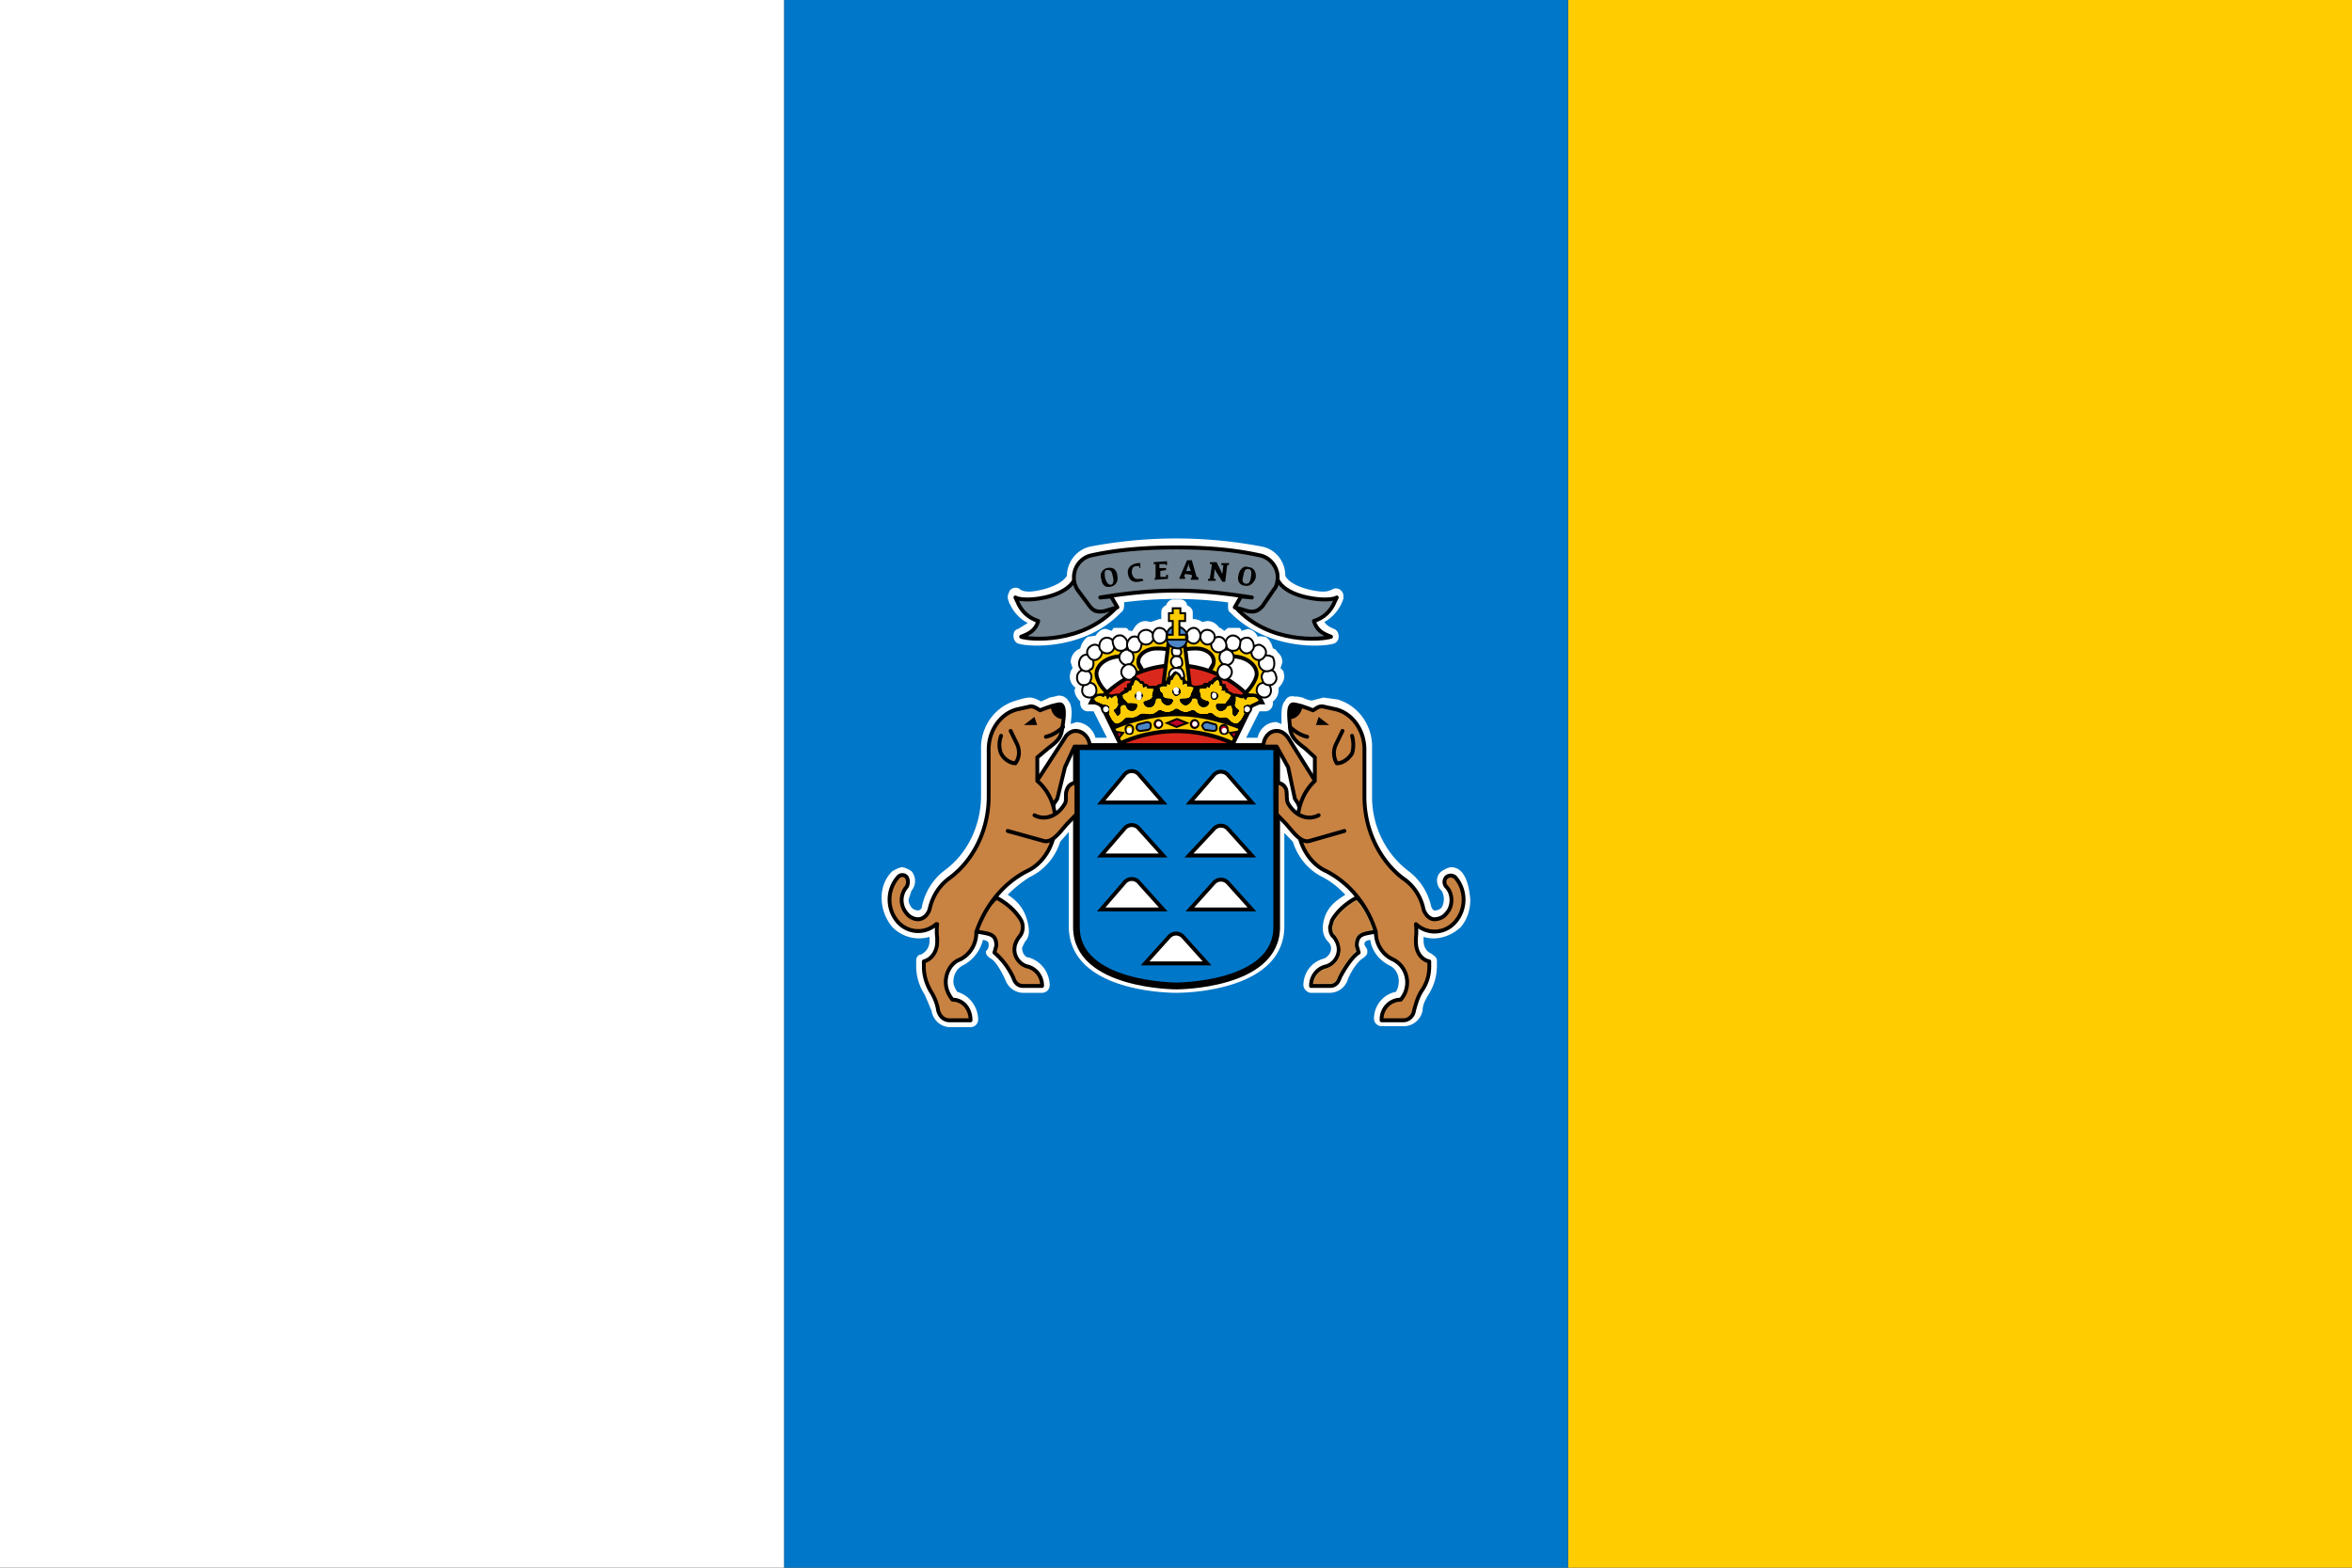 <svg xmlns="http://www.w3.org/2000/svg" id="svg175" width="600" height="400" version="1.1" viewBox="0 0 600 400"><rect x="0" y="0" width="600" height="400" fill="#333333" stroke="none"/><g id="g176"><path id="path1" fill="#fc0" d="M400 0h200v400H400z"/><path id="path2" fill="#0077c8" stroke-width=".9" d="M200 0h200v400H200z"/><path id="path3" fill="#fff" stroke-width=".8" d="M0 0h200v400H0z"/></g><g id="g175" transform="matrix(.173 0 0 .178 224.4 136.3)"><g id="g160" transform="matrix(14.063 0 0 14.062 -3003.4 -4700.2)"><path id="path4" fill="#fff" d="M249.7 346zm-8-2.1h-.1zm-2 2.2v-.1zM225 376zm9.6-29.5zm20.2 0zm19.7 27.8c.7-.8 1-1.8 1-2.8-.1-1.3-.5-3.3-2-3.3-.4 0-1 .4-1 .4-.7.5-.6 1.5 0 2 .3.5.3 1.2 0 1.7a1 1 0 0 1-.8.3s-.2-.1-.3-.4a6.2 6.2 0 0 0-2.5-3.7 9.4 9.4 0 0 1-3.7-7.6v-4.8a5 5 0 0 0-3.6-5l-1.5-.2-1.2.3c-.4 0-1-.3-1-.3l-.5-.1h-.3c-.4-.1-.8 0-1 .4-.3.3-.4.8-.4 1.5v.9l-.5-.2a2 2 0 0 0-2 1.6H252l1.4-2.7h.7a.8.8 0 0 0 .7-.8v-.2c.4-.3.6-.7.6-1.2v-.2c.3-.3.6-.7.6-1.2l-.1-.5-.3-.3.2-.6c0-.4-.2-.8-.5-1-.1-.2-.3-.4-.5-.4-.1-.5-.4-1-.8-1.2-.3 0-.5-.1-.8 0-.2-.5-.6-.7-1-.8l-.7.2c0-.2-.2-.3-.2-.3h-1.2l-.4.3-.4-.3h-.1c-.3-.4-.7-.7-1.3-.7l-.5.1c-.3-.2-.6-.3-1-.3v-.7c0-.3-.3-.6-.6-.7 0-.3-.3-.6-.7-.6h-.8c-.3 0-.6.3-.7.6-.3.1-.5.4-.5.7v.7h-.2l-.9.3-.5-.1c-.6 0-1 .3-1.3.8s-.3 0-.5.2c-.1-.2-.2-.3-.4-.3h-1.2l-.2.3-.6-.2c-.5 0-.8.3-1.1.7l-.8.1a2 2 0 0 0-.8 1.2 1.5 1.5 0 0 0-1 1.4l.2.6-.2.3-.1.5c0 .5.2.9.6 1.2l-.1.2c0 .5.3.9.6 1.2v.2a.8.8 0 0 0 .7.8h.7l1.4 2.7h-1.2a2.2 2.2 0 0 0-2-1.6l-.6.2.1-1c0-.9-.2-1.2-.3-1.3-.3-.5-.7-.6-1.1-.6l-.4.1-.5.1-.9.4c-.4-.2-.8-.4-1.2-.4-.5 0-1.4.3-1.4.3a5 5 0 0 0-3.7 5v4.7c0 3-1.4 5.9-3.8 7.6a6.2 6.2 0 0 0-2.4 3.7c0 .3-.3.4-.4.4a1 1 0 0 1-.7-.3c-.2-.3-.3-.5-.3-.8l.3-.9a1.5 1.5 0 0 0 0-2s-.6-.4-1-.4c-.3 0-1 .4-1 .4-1.6 1.5-1.4 4.1 0 5.7a4 4 0 0 0 3.9 1v.4c0 .6-.3 1.1-.9 1.4-.3 0-.5.3-.5.6v.6c0 1 .3 2 .9 2.9l.7 1.6a2 2 0 0 0 1.9 1.7h2.2c.5 0 .8-.4.8-.8a3 3 0 0 0-2.2-2.8c-.2-.3-.4-.7-.4-1 0-.8.4-1.4 1-1.7a4 4 0 0 0 2.1-2.6c.5.1.6.2.6.5 0 .5-.2.5-.3.7 0 .3.2.5.5.7.5.2 1.2 1.4 1.6 2.3a2 2 0 0 0 1.8 1.2h2c.4 0 .8-.3.8-.8a3 3 0 0 0-2.2-2.8c-.4 0-.7-.5-.7-1l.3-.6c.4-.4.6-1 .2-2.3-.4-1.3-1.2-2-2-2.5a13 13 0 0 1 2.3-1.8 6 6 0 0 0 3.2-3.6l.9-1v9.6c0 6.8 10.8 6.8 11.3 6.8.4 0 11.3 0 11.3-6.8v-9.5l.9.9a6 6 0 0 0 3.1 3.6c1 .5 1.7 1.1 2.4 1.8-.8.5-1.8 1.1-2.2 2.4-.4 1.3 0 2 .4 2.4.2.2.3.4.3.7 0 .4-.3.8-.7 1a2.8 2.8 0 0 0-2.2 2.7c0 .4.4.8.8.8h2a2 2 0 0 0 1.8-1.2c.3-.9 1.1-2 1.6-2.3.3-.2.5-.4.5-.6v-.3l-.3-.5c0-.3.1-.4.6-.5.2 1.2 1 2.1 2 2.6.7.3 1 1 1 1.6 0 .4-.1.8-.3 1.1a2.8 2.8 0 0 0-2.3 2.7c0 .5.4.8.8.8h2.3a2 2 0 0 0 2-1.6c0-.6.3-1.1.6-1.6.6-.9.9-1.9.9-3v-.5c0-.3-.3-.5-.6-.7-.5-.2-.8-.7-.8-1.3v-.4c1.3.4 2.8 0 3.9-1zm-47.3-33a4 4 0 0 0 1.9 2l-1 .6c-.4.1-.5.4-.5.7 0 .4.2.7.5.8 1.3.4 7.1.6 10.8-3.2.2-.1.3-.4.3-.7v-.3h-.1a43.6 43.6 0 0 1 11 0v.4c0 .2 0 .5.2.6 3.8 3.8 9.5 3.6 10.9 3.2.3-.1.5-.4.5-.7 0-.4-.2-.7-.5-.8-.5-.2-.8-.4-1-.7a4.2 4.2 0 0 0 2-2.4v-.3a.8.8 0 0 0-1-.7c-.4.2-.7.3-1.1.3-1 0-3.4-.5-4-1.6a3 3 0 0 0-2.5-3 49.6 49.6 0 0 0-17.9 0 3.1 3.1 0 0 0-2.5 3c-.7 1.1-3.1 1.6-4 1.6-.4 0-.8-.1-1-.3a.8.8 0 0 0-1 .2l-.2.5v.3l.2.6z"/><path id="path5" fill="#fc0" d="M237.6 350.5c-.6-.3-1.3-1.4-1.3-2 0-1 1.2-1.8 2.6-1.8l.6-.2.3-1s-3.3-.3-4.2 1.2c-.9 1.6-.4 2.6 0 3.5.3.8 1.2 1.2 1.2 1.2l.8-.9z"/><path id="path6" fill="none" stroke="#000" stroke-width=".4" d="M237.6 350.5c-.6-.3-1.3-1.4-1.3-2 0-1 1.2-1.8 2.6-1.8l.6-.2.3-1s-3.3-.3-4.2 1.2c-.9 1.6-.4 2.6 0 3.5.3.8 1.2 1.2 1.2 1.2l.8-.9z"/><path id="path7" fill="#fc0" d="M241 348a1 1 0 0 1-.3-.8c0-.7.9-1.3 1.9-1.3.4 0 1 0 1.4.2v-1.5s-2.7-.3-3.8 1a2.9 2.9 0 0 0-.4 3.3l1.5-.5-.3-.5z"/><path id="path8" fill="none" stroke="#000" stroke-width=".4" d="M241 348a1 1 0 0 1-.3-.8c0-.7.9-1.3 1.9-1.3.4 0 1 0 1.4.2v-1.5s-2.7-.3-3.8 1a2.9 2.9 0 0 0-.4 3.3l1.5-.5-.3-.5z"/><path id="path9" fill="#fc0" d="M251.8 350.5c.5-.3 1.3-1.4 1.3-2 0-1-1.2-1.8-2.6-1.8l-.6-.2-.3-1s3.3-.3 4.2 1.2c.9 1.6.4 2.6 0 3.5-.3.8-1.2 1.2-1.2 1.2l-.9-.9z"/><path id="path10" fill="none" stroke="#000" stroke-width=".4" d="M251.8 350.5c.5-.3 1.3-1.4 1.3-2 0-1-1.2-1.8-2.6-1.8l-.6-.2-.3-1s3.3-.3 4.2 1.2c.9 1.6.4 2.6 0 3.5-.3.8-1.2 1.2-1.2 1.2l-.9-.9z"/><path id="path11" fill="#fc0" d="M248.3 348c.2-.3.3-.5.3-.8 0-.7-.8-1.3-1.8-1.3-.4 0-1.1 0-1.4.2v-1.5s2.7-.3 3.7 1c1 1.1.8 2.3.7 2.6l-.2.7-1.6-.5.3-.5z"/><path id="path12" fill="none" stroke="#000" stroke-width=".4" d="M248.3 348c.2-.3.3-.5.3-.8 0-.7-.8-1.3-1.8-1.3-.4 0-1.1 0-1.4.2v-1.5s2.7-.3 3.7 1c1 1.1.8 2.3.7 2.6l-.2.7-1.6-.5.3-.5z"/><path id="path13" fill="#da291c" d="M237.3 350.5a10.8 10.8 0 0 1 14.8.1l-2 5.6h-10.8l-2-5.7z"/><path id="path14" fill="none" stroke="#000" stroke-linecap="round" stroke-linejoin="round" stroke-width=".4" d="M237.3 350.5a10.8 10.8 0 0 1 14.8.1l-2 5.6h-10.8l-2-5.7z"/><path id="path15" fill="#ecd21c" d="m246 349.7-1.3-1-1.4 1 .6-4.7h1.6l.6 4.7z"/><path id="path16" fill="#fc0" stroke="#000" stroke-width=".4" d="m246 349.7-1.3-1-1.4 1 .6-4.7h1.6l.6 4.7z"/><path id="path17" fill="#fff" d="M244.8 345.8c-.3-.1-.5 0-.6.3 0 .3.1.6.4.6.3 0 .5 0 .6-.4 0-.2-.1-.5-.4-.5z"/><path id="path18" fill="none" stroke="#000" stroke-width=".2" d="M244.8 345.8c-.3-.1-.5 0-.6.3 0 .3.1.6.4.6.3 0 .5 0 .6-.4 0-.2-.1-.5-.4-.5z"/><path id="path19" fill="#fff" d="M244.8 346.7c-.3-.1-.6.1-.7.5 0 .3.2.6.5.7.3 0 .7-.1.7-.5 0-.3-.1-.7-.5-.7z"/><path id="path20" fill="none" stroke="#000" stroke-width=".2" d="M244.8 346.7c-.3-.1-.6.1-.7.5 0 .3.2.6.5.7.3 0 .7-.1.7-.5 0-.3-.1-.7-.5-.7z"/><path id="path21" fill="#fff" d="M244.9 347.9c-.5-.1-.9.1-1 .6 0 .4.2.8.7 1 .4 0 .8-.3.9-.7 0-.4-.2-.9-.6-1z"/><path id="path22" fill="none" stroke="#000" stroke-width=".2" d="M244.9 347.9c-.5-.1-.9.1-1 .6 0 .4.2.8.7 1 .4 0 .8-.3.9-.7 0-.4-.2-.9-.6-1z"/><path id="path23" fill="#fff" d="M236.3 350.2c0-.5-.3-.8-.7-.8-.5 0-.8.3-.8.8 0 .4.3.7.8.7.4 0 .7-.3.7-.7z"/><path id="path24" fill="none" stroke="#000" stroke-width=".2" d="M236.3 350.2c0-.5-.3-.8-.7-.8-.5 0-.8.3-.8.8 0 .4.3.7.8.7.4 0 .7-.3.7-.7z"/><path id="path25" fill="#fff" d="M240.2 346.8c0-.4-.3-.8-.7-.8-.4 0-.8.4-.8.8s.4.8.8.8.7-.4.7-.8z"/><path id="path26" fill="none" stroke="#000" stroke-width=".2" d="M240.2 346.8c0-.4-.3-.8-.7-.8-.4 0-.8.4-.8.8s.4.8.8.8.7-.4.7-.8z"/><path id="path27" fill="#fff" d="M240.5 348.3c0-.4-.4-.8-.8-.8s-.8.4-.8.8.4.8.8.8.8-.4.8-.8z"/><path id="path28" fill="none" stroke="#000" stroke-width=".2" d="M240.5 348.3c0-.4-.4-.8-.8-.8s-.8.4-.8.8.4.8.8.8.8-.4.8-.8z"/><path id="path29" fill="#fff" d="M235.7 349.1c.2-.4 0-.8-.4-1a.8.8 0 0 0-1 .5c-.1.4 0 .8.4 1 .4.1.9 0 1-.5z"/><path id="path30" fill="none" stroke="#000" stroke-width=".2" d="M235.7 349.1c.2-.4 0-.8-.4-1a.8.8 0 0 0-1 .5c-.1.4 0 .8.4 1 .4.1.9 0 1-.5z"/><path id="path31" fill="#fff" d="M235.8 348c.3-.4.2-.9 0-1.2a.7.7 0 0 0-1.1 0c-.3.4-.3.9 0 1.2.3.3.8.3 1 0z"/><path id="path32" fill="none" stroke="#000" stroke-width=".2" d="M235.8 348c.3-.4.2-.9 0-1.2a.7.7 0 0 0-1.1 0c-.3.4-.3.9 0 1.2.3.3.8.3 1 0z"/><path id="path33" fill="#fff" d="M236.4 347c.4-.2.6-.7.4-1a.7.7 0 0 0-1-.4c-.4.2-.6.6-.4 1 .2.4.6.6 1 .4z"/><path id="path34" fill="none" stroke="#000" stroke-width=".2" d="M236.4 347c.4-.2.6-.7.4-1a.7.7 0 0 0-1-.4c-.4.2-.6.6-.4 1 .2.4.6.6 1 .4z"/><path id="path35" fill="#fff" d="M237.4 346.4c.5 0 .8-.4.8-.8 0-.5-.4-.8-.8-.8-.5 0-.8.4-.8.9 0 .4.4.7.8.7z"/><path id="path36" fill="none" stroke="#000" stroke-width=".2" d="M237.4 346.4c.5 0 .8-.4.8-.8 0-.5-.4-.8-.8-.8-.5 0-.8.4-.8.9 0 .4.4.7.8.7z"/><path id="path37" fill="#fff" d="M238.6 346.1c.4.1.8 0 1-.5 0-.4-.2-.8-.6-1a.8.8 0 0 0-1 .5c0 .4.2.9.6 1z"/><path id="path38" fill="none" stroke="#000" stroke-width=".2" d="M238.6 346.1c.4.1.8 0 1-.5 0-.4-.2-.8-.6-1a.8.8 0 0 0-1 .5c0 .4.2.9.6 1z"/><path id="path39" fill="#fff" d="M239.8 346.1c.3.3.8.2 1 0 .3-.4.3-1 0-1.2a.7.7 0 0 0-1.1.1c-.3.4-.2.8 0 1.1z"/><path id="path40" fill="none" stroke="#000" stroke-width=".2" d="M239.8 346.1c.3.3.8.2 1 0 .3-.4.3-1 0-1.2a.7.7 0 0 0-1.1.1c-.3.4-.2.8 0 1.1z"/><path id="path41" fill="#fff" d="M242.3 344.7c0-.4-.4-.7-.8-.7s-.8.3-.8.7c0 .5.4.8.8.8s.8-.3.8-.8z"/><path id="path42" fill="none" stroke="#000" stroke-width=".2" d="M242.3 344.7c0-.4-.4-.7-.8-.7s-.8.3-.8.7c0 .5.4.8.8.8s.8-.3.8-.8z"/><path id="path43" fill="#fff" d="M243.7 344.6c0-.4-.3-.8-.8-.8-.4 0-.7.4-.7.8s.3.8.7.8c.5 0 .8-.4.8-.8z"/><path id="path44" fill="none" stroke="#000" stroke-width=".2" d="M243.7 344.6c0-.4-.3-.8-.8-.8-.4 0-.7.4-.7.8s.3.8.7.8c.5 0 .8-.4.8-.8z"/><path id="path45" fill="#fff" d="M253.1 350.2c0-.5.3-.8.8-.8.4 0 .7.3.7.8 0 .4-.3.7-.7.7a.8.8 0 0 1-.8-.7z"/><path id="path46" fill="none" stroke="#000" stroke-width=".2" d="M253.1 350.2c0-.5.3-.8.8-.8.4 0 .7.3.7.8 0 .4-.3.7-.7.7a.8.8 0 0 1-.8-.7z"/><path id="path47" fill="#fff" d="M249.2 346.8c0-.4.3-.8.7-.8.5 0 .8.4.8.8s-.3.8-.8.8a.8.8 0 0 1-.7-.8z"/><path id="path48" fill="none" stroke="#000" stroke-width=".2" d="M249.2 346.8c0-.4.3-.8.7-.8.5 0 .8.4.8.8s-.3.8-.8.8a.8.8 0 0 1-.7-.8z"/><path id="path49" fill="#fff" d="M249 348.3c0-.4.3-.8.7-.8.4 0 .8.4.8.8s-.4.8-.8.8a.8.8 0 0 1-.7-.8z"/><path id="path50" fill="none" stroke="#000" stroke-width=".2" d="M249 348.3c0-.4.3-.8.7-.8.4 0 .8.4.8.8s-.4.8-.8.8a.8.8 0 0 1-.7-.8z"/><path id="path51" fill="#fff" d="M253.7 349.1c-.2-.4 0-.8.4-1 .4-.1.9 0 1 .5.2.4 0 .8-.4 1-.4.1-.9 0-1-.5z"/><path id="path52" fill="none" stroke="#000" stroke-width=".2" d="M253.7 349.1c-.2-.4 0-.8.4-1 .4-.1.9 0 1 .5.2.4 0 .8-.4 1-.4.1-.9 0-1-.5z"/><path id="path53" fill="#fff" d="M253.6 348a.8.8 0 0 1 0-1.2c.4-.3.9-.2 1.2 0 .2.4.2.9 0 1.2-.4.3-.9.3-1.2 0z"/><path id="path54" fill="none" stroke="#000" stroke-width=".2" d="M253.6 348a.8.8 0 0 1 0-1.2c.4-.3.9-.2 1.2 0 .2.4.2.9 0 1.2-.4.3-.9.3-1.2 0z"/><path id="path55" fill="#fff" d="M253 347a.8.8 0 0 1-.4-1c.2-.4.7-.6 1-.4.4.2.6.6.4 1-.2.4-.6.6-1 .4z"/><path id="path56" fill="none" stroke="#000" stroke-width=".2" d="M253 347a.8.8 0 0 1-.4-1c.2-.4.7-.6 1-.4.4.2.6.6.4 1-.2.4-.6.6-1 .4z"/><path id="path57" fill="#fff" d="M252 346.4a.8.8 0 0 1-.7-.8c0-.5.3-.8.8-.8.4 0 .7.4.7.9 0 .4-.4.7-.8.7z"/><path id="path58" fill="none" stroke="#000" stroke-width=".2" d="M252 346.4a.8.8 0 0 1-.7-.8c0-.5.3-.8.8-.8.4 0 .7.4.7.9 0 .4-.4.7-.8.7z"/><path id="path59" fill="#fff" d="M250.9 346.1c-.4.1-.9 0-1-.5-.1-.4 0-.8.5-1 .4-.1.8.1 1 .5 0 .4-.1.9-.5 1z"/><path id="path60" fill="none" stroke="#000" stroke-width=".2" d="M250.9 346.1c-.4.1-.9 0-1-.5-.1-.4 0-.8.5-1 .4-.1.8.1 1 .5 0 .4-.1.9-.5 1z"/><path id="path61" fill="#fff" d="M249.6 346.1c-.3.3-.8.2-1 0a.8.8 0 0 1 0-1.2c.4-.3.9-.2 1.1.1.3.4.3.8 0 1.1z"/><path id="path62" fill="none" stroke="#000" stroke-width=".2" d="M249.6 346.1c-.3.3-.8.2-1 0a.8.8 0 0 1 0-1.2c.4-.3.9-.2 1.1.1.3.4.3.8 0 1.1z"/><path id="path63" fill="#fff" d="M247.2 344.7c0-.4.3-.7.7-.7.4 0 .8.3.8.7 0 .5-.4.8-.8.8a.8.8 0 0 1-.7-.8z"/><path id="path64" fill="none" stroke="#000" stroke-width=".2" d="M247.2 344.7c0-.4.3-.7.7-.7.4 0 .8.3.8.7 0 .5-.4.8-.8.8a.8.8 0 0 1-.7-.8z"/><path id="path65" fill="#fff" d="M245.7 344.6c0-.4.4-.8.8-.8s.7.4.7.8-.3.8-.7.8a.8.8 0 0 1-.8-.8z"/><path id="path66" fill="none" stroke="#000" stroke-width=".2" d="M245.7 344.6c0-.4.4-.8.8-.8s.7.4.7.8-.3.8-.7.8a.8.8 0 0 1-.8-.8z"/><path id="path67" d="M253.7 351c-.3-.3-.6-.5-.9-.5a1 1 0 0 0-.4 0l-.2-.1h-.2l-.1.2-.2-.1-.2.1-.6-.1h-.2l-.6-.3v-.2l-.2-.1v-.2l-.1-.2h-.3c0-.3-.1-.5-.3-.6l-.1-.2-.3.1c-.2 0-.3.2-.5.4h-.2l-.1.2h-.4l-.2.2-.6.1h-.2l-.6-.2-.1-.3h-.2l-.1-.2-.1-.2h-.3c0-.2-.2-.4-.4-.5l-.2-.1-.2.1-.4.5h-.3v.2l-.1.2h-.3v.3c-.3 0-.5 0-.7.2h-.8l-.2-.2h-.2l-.1-.1-.1-.2h-.3c0-.2-.3-.3-.4-.4l-.3-.1-.2.2-.2.5-.3.1v.4h-.3v.3c-.2 0-.4.2-.5.3h-.3l-.6.1-.2-.1h-.2l-.2-.1h-.2v.1a1 1 0 0 0-.4 0c-.3 0-.6.2-.9.5l-.3.6h.6s.4 0 .7.3l2 4 .3-.2a14.5 14.5 0 0 1 11.4 0l.3.2 2-4 .7-.3h.6l-.3-.6zm-4.4-.2.4.1-.4.1v.1h-.2l-.2-.1.4-.2zm-.6-.6.1-.3v.4h.1l-.2.4v-.5zm-.7.4c.1 0 .2 0 .3.3h-.2l-.2-.1-.2-.3.3.1zm-2.6-.4v.1h.4l-.3.2h-.5l.4-.3zm-.8-.4.1-.5.1.5h.1l-.2.5-.2-.6h.1zm-1 .4.4.1v-.1l.5.3h-.6l-.3-.2zm-2.3.3v.1l.4-.1-.3.2.1.1h-.4l.2-.3zm-.7-.2v-.4l.1.3v.5l-.2-.4zm-.5.6v-.1l.4.2h-.2l-.3.1-.3-.2h.4zm-2.3 1h-.2l.1-.3.3-.1-.1.3zm14 0h-.3v-.1l-.1-.3.2.2.2.2z"/><path id="path68" fill="#4c86c7" d="M244.4 345.8c-.6-.1-.9-.8-.7-1.4.1-.6.7-.9 1.3-.7.6.2 1 .8.8 1.4a1 1 0 0 1-1.4.7z"/><path id="path69" fill="none" stroke="#000" stroke-width=".2" d="M244.4 345.8c-.6-.1-.9-.8-.7-1.4.1-.6.7-.9 1.3-.7.6.2 1 .8.8 1.4a1 1 0 0 1-1.4.7z"/><path id="path70" fill="#fc0" d="M244.7 352.8c-2.2 0-4.4.5-6.4 1.3l.6 1.2a14.8 14.8 0 0 1 11.6 0l.7-1.2c-2.1-.8-4.3-1.3-6.5-1.3z"/><path id="path71" fill="#ecd21c" d="M253.3 351.2c-.3-.5-.8-.4-1-.2l-.1-.2-.2.5-.3-.4-.2.2a.9.9 0 0 0-.6-.3v.7l-.1.1c0 .3.3.4.6.6l-.5.7a.6.6 0 0 1-.4-.5v-.4l-.1-.3-.4.1c-.1.3-.3.5-.6.5a.7.7 0 0 1-.7-.7l.1-.3h.2c.3 0 .7.2 1 0l-.1-.2c.2 0 .4-.2.5-.4a.9.9 0 0 0-.6-.3v-.2h-.5c.1-.1.2-.3.1-.5h-.2c0-.2 0-.5-.2-.6a1 1 0 0 0-.5.5l-.2-.1v.5l-.4-.2-.1.2h-.7l.3.6-.2.2c.2.3.6.3 1 .3v.3c-.1.3-.4.5-.7.5a.7.7 0 0 1-.6-.6c0-.2-.1-.3-.3-.3-.2 0-.3 0-.3.2-.1.3-.4.5-.6.5a.7.7 0 0 1-.7-.7v-.2h.2c.3 0 .7.1 1-.1l-.1-.2.4-.6a1 1 0 0 0-.7-.1v-.3c-.2 0-.4 0-.5.2v-.6h-.2a1 1 0 0 0-.4-.6 1 1 0 0 0-.4.6h-.2v.6l-.4-.2v.3a1 1 0 0 0-.8.1c.1.2.2.4.5.6l-.1.2c.2.2.6.2 1 .1h.1v.2c0 .4-.3.7-.6.7a.7.7 0 0 1-.7-.5c0-.2-.1-.2-.3-.2-.1 0-.3 0-.3.3s-.3.6-.6.6a.7.7 0 0 1-.7-.4v-.4c.4 0 .8 0 1-.3l-.2-.2.3-.6h-.7v-.2c-.2 0-.3 0-.4.2l-.1-.5h-.2a1 1 0 0 0-.5-.4 1 1 0 0 0-.2.6h-.2v.5h-.3v.2a1 1 0 0 0-.7.3l.5.4v.3c.2.1.6 0 1-.1h.1v.3c0 .4-.2.7-.6.7a.7.7 0 0 1-.6-.5c0-.1-.2-.2-.4-.1 0 0-.2.1-.2.3l.1.3c0 .2-.2.4-.4.5a26 26 0 0 0-.5-.7c.3-.2.6-.3.6-.6h-.2a1 1 0 0 0 0-.8c-.1 0-.4.1-.5.3l-.2-.2-.3.4c0-.2 0-.4-.2-.5l-.2.2c-.1-.2-.6-.3-1 .2 0 0 .6 0 1 .4a4.9 4.9 0 0 1 .4.7l.7 1c0 .2.1.2.2.2.5 0 1-.3 1.1-.7l.6.1c.5 0 .9-.2 1-.6l.9.3c.4 0 .8-.2 1-.6.2.2.5.4.9.4.3 0 .7-.2.9-.5.2.3.6.5 1 .5.3 0 .6-.2.8-.4.2.4.6.6 1 .6.3 0 .6-.1.8-.3.2.4.6.6 1.1.6l.6-.1c.2.4.6.7 1 .7l.3-.1.7-1v-.1c0-.2.3-.4.5-.7.3-.3.9-.4.9-.4z"/><path id="path72" fill="#be0027" d="M247 353.6c0-.2-.2-.4-.4-.4a.4.4 0 0 0 0 .8c.2 0 .4-.2.4-.4z"/><path id="path73" fill="none" stroke="#000" stroke-width=".2" d="M247 353.6c0-.2-.2-.4-.4-.4a.4.4 0 0 0 0 .8c.2 0 .4-.2.4-.4z"/><path id="path74" fill="#be0027" d="M250 354.3a.4.4 0 1 0-.7 0c0 .2.2.3.4.3s.4-.1.4-.3z"/><path id="path75" fill="none" stroke="#000" stroke-width=".2" d="M250 354.3a.4.4 0 1 0-.7 0c0 .2.2.3.4.3s.4-.1.4-.3z"/><path id="path76" fill="#be0027" d="M243.2 353.6c0-.2-.2-.4-.4-.4a.4.4 0 0 0 0 .8c.2 0 .4-.2.4-.4z"/><path id="path77" fill="none" stroke="#000" stroke-width=".2" d="M243.2 353.6c0-.2-.2-.4-.4-.4a.4.4 0 0 0 0 .8c.2 0 .4-.2.4-.4z"/><path id="path78" fill="none" stroke="#000" stroke-width=".2" d="M240.1 354.3a.4.4 0 1 0-.7 0c0 .2.1.3.4.3.2 0 .3-.1.3-.3z"/><path id="path79" fill="#be0027" d="m244.7 353.1-1 .4 1 .4 1.1-.4-1-.4z"/><path id="path80" fill="none" stroke="#000" stroke-width=".2" d="m244.7 353.1-1 .4 1 .4 1.1-.4-1-.4z"/><path id="path81" fill="#be0027" d="m251 354.4-.2.7-.5-.6.7-.1z"/><path id="path82" fill="none" stroke="#000" stroke-width=".2" d="m251 354.4-.2.7-.5-.6.7-.1z"/><path id="path83" fill="#be0027" d="m238.4 354.4.2.7.5-.6-.7-.1z"/><path id="path84" fill="none" stroke="#000" stroke-width=".2" d="m238.4 354.4.2.7.5-.6-.7-.1z"/><path id="path85" fill="#4c86c7" d="M242 353.7c0 .2 0 .4-.3.5l-.7.1c-.2 0-.4 0-.5-.3 0-.2.1-.4.3-.4l.8-.2c.2 0 .4.1.4.3z"/><path id="path86" fill="none" stroke="#000" stroke-width=".2" d="M242 353.7c0 .2 0 .4-.3.5l-.7.1c-.2 0-.4 0-.5-.3 0-.2.1-.4.3-.4l.8-.2c.2 0 .4.1.4.3z"/><path id="path87" fill="#4c86c7" d="M247.4 353.7c0 .2.1.4.3.5l.8.1c.2 0 .4 0 .4-.3 0-.2 0-.4-.3-.4l-.7-.2c-.2 0-.4.1-.5.3z"/><path id="path88" fill="none" stroke="#000" stroke-width=".2" d="M247.4 353.7c0 .2.1.4.3.5l.8.1c.2 0 .4 0 .4-.3 0-.2 0-.4-.3-.4l-.7-.2c-.2 0-.4.1-.5.3z"/><path id="path89" fill="#fff" d="M245 350.3a.4.4 0 1 0-.7 0 .4.4 0 1 0 .8 0z"/><path id="path90" fill="none" stroke="#000" stroke-width=".2" d="M245 350.3a.4.4 0 1 0-.7 0 .4.4 0 1 0 .8 0z"/><path id="path91" fill="#fff" d="M249 350.7c0-.2-.1-.4-.4-.4-.2 0-.3.2-.3.4s.1.4.3.4c.3 0 .4-.2.4-.4z"/><path id="path92" fill="none" stroke="#000" stroke-width=".2" d="M249 350.7c0-.2-.1-.4-.4-.4-.2 0-.3.2-.3.4s.1.4.3.4c.3 0 .4-.2.4-.4z"/><path id="path93" fill="#fff" d="M252.5 352c0-.1-.2-.3-.4-.3a.4.4 0 0 0 0 .8c.2 0 .4-.2.4-.4z"/><path id="path94" fill="none" stroke="#000" stroke-width=".2" d="M252.5 352c0-.1-.2-.3-.4-.3a.4.4 0 0 0 0 .8c.2 0 .4-.2.4-.4z"/><path id="path95" fill="#fff" d="M240.4 350.7a.4.4 0 1 1 .7 0 .4.4 0 1 1-.7 0z"/><path id="path96" fill="none" stroke="#000" stroke-width=".2" d="M240.4 350.7a.4.4 0 1 1 .7 0 .4.4 0 1 1-.7 0z"/><path id="path97" fill="#fff" d="M236.9 352c0-.1.2-.3.4-.3s.4.2.4.4-.2.4-.4.4a.4.4 0 0 1-.4-.4z"/><path id="path98" fill="none" stroke="#000" stroke-width=".2" d="M236.9 352c0-.1.2-.3.4-.3s.4.2.4.4-.2.4-.4.4a.4.4 0 0 1-.4-.4z"/><path id="path99" fill="#fc0" d="M245 344.5v-1.4h.6v-.8h-.5v-.5h-.8v.5h-.4v.8h.4v1.4h-.6v.5h2v-.5z"/><path id="path100" fill="none" stroke="#000" stroke-width=".2" d="M245 344.5v-1.4h.6v-.8h-.5v-.5h-.8v.5h-.4v.8h.4v1.4h-.6v.5h2v-.5z"/><path id="path101" fill="#0077c8" d="M234.2 355.9h21v18.4c0 6-10.5 6-10.5 6s-10.5 0-10.5-6v-18.4z"/><path id="path102" fill="none" stroke="#000" stroke-linecap="round" stroke-linejoin="round" stroke-width=".7" d="M234.2 355.9h21v18.4c0 6-10.5 6-10.5 6s-10.5 0-10.5-6v-18.4z"/><path id="path103" fill="#c88242" d="M225.8 371.3c1 .5 2 1.3 2.6 2.3a1.5 1.5 0 0 1-.2 1.7c-.3.4-.5.8-.5 1.3 0 .8.6 1.5 1.3 1.7a2 2 0 0 1 1.6 2h-2c-.4 0-.8-.2-1-.8a7.5 7.5 0 0 0-2-2.6l.2-.7c0-1.2-.7-1.2-1.8-1.4h-.3s.2-.9.7-1.8c.5-.9 1.4-1.7 1.4-1.7z"/><path id="path104" fill="none" stroke="#000" stroke-linecap="round" stroke-linejoin="round" stroke-width=".4" d="M225.8 371.3c1 .5 2 1.3 2.6 2.3h0a1.5 1.5 0 0 1-.2 1.7h0c-.3.4-.5.8-.5 1.3 0 .8.6 1.5 1.3 1.7h0a2 2 0 0 1 1.6 2h-2c-.4 0-.8-.2-1-.8a7.5 7.5 0 0 0-2-2.6l.2-.7c0-1.2-.7-1.2-1.8-1.4h-.3s.2-.9.7-1.8c.5-.9 1.4-1.7 1.4-1.7z"/><path id="path105" fill="#c88242" d="m230.2 359.2 2.8-4.2c.2-.4.7-.7 1.1-.7.8 0 1.5.7 1.5 1.6H234l-1 2.1-.8 3.2-.4.6v.1"/><path id="path106" fill="none" stroke="#000" stroke-linecap="round" stroke-linejoin="round" stroke-width=".4" d="m230.2 359.2 2.8-4.2h0c.2-.4.7-.7 1.1-.7.8 0 1.5.7 1.5 1.6H234l-1 2.1-.8 3.2-.4.6v.1"/><path id="path107" fill="#c88242" d="M219.6 374a5.4 5.4 0 0 0 0 1.4v.4c0 1-.6 1.8-1.4 2v.5c0 1 .3 1.8.7 2.5.4.6.7 1.3.8 2 .2.7.7 1 1.2 1h2.2c0-1.2-.8-2.1-1.9-2.1-.4-.5-.7-1.1-.7-1.8 0-1 .6-2 1.5-2.3a3 3 0 0 0 1.7-2.8c1-2.8 2.9-5 5.3-6.2 1.8-.8 3-2.8 3-5 0-1.7-.7-3.2-1.9-4.2V357l1.1-.9c.8-.6 1.4-1 1.5-2 .1-.6.5-2.6-.3-2.5-.8.1-2 .6-2 .6-.4-.2-.6-.4-1-.4l-1.4.3c-1.7.4-3 2.1-3 4.1v4.8c0 3.4-1.6 6.5-4.1 8.3-1 .7-1.8 1.8-2.1 3.2-.2.6-.7 1-1.2 1-.4 0-.9-.2-1.2-.6a2 2 0 0 1 0-2.7 1 1 0 0 0 0-1 .6.6 0 0 0-.9 0 3.4 3.4 0 0 0 0 4.6 2.9 2.9 0 0 0 4 .2"/><path id="path108" fill="none" stroke="#000" stroke-linecap="round" stroke-linejoin="round" stroke-width=".4" d="M219.6 374a5.4 5.4 0 0 0 0 1.4h0v.4c0 1-.6 1.8-1.4 2v.5c0 1 .3 1.8.7 2.5 0 0 0 0 0 0 .4.6.7 1.3.8 2 .2.7.7 1 1.2 1h2.2c0-1.2-.8-2.1-1.9-2.1 0 0 0 0 0 0-.4-.5-.7-1.1-.7-1.8 0-1 .6-2 1.5-2.3h0a3 3 0 0 0 1.7-2.8h0c1-2.8 2.9-5 5.3-6.2 0 0 0 0 0 0 1.8-.8 3-2.8 3-5 0-1.7-.7-3.2-1.9-4.2V357l1.1-.9c.8-.6 1.4-1 1.5-2 .1-.6.5-2.6-.3-2.5-.8.1-2 .6-2 .6-.4-.2-.6-.4-1-.4l-1.4.3c-1.7.4-3 2.1-3 4.1v4.8c0 3.4-1.6 6.5-4.1 8.3h0c-1 .7-1.8 1.8-2.1 3.2h0c-.2.6-.7 1-1.2 1-.4 0-.9-.2-1.2-.6a2 2 0 0 1 0-2.7 1 1 0 0 0 0-1 .6.6 0 0 0-.9 0 3.4 3.4 0 0 0 0 4.6 2.9 2.9 0 0 0 4 .2 5.6 5.6 0 0 1 0 0"/><path id="path109" fill="#c88242" d="M226.3 354.8s-.4.9 0 1.8c.3.6 1 1 1.5 1 .4-.5.5-1.2.2-1.9l-.7-1.4"/><path id="path110" fill="none" stroke="#000" stroke-linecap="round" stroke-linejoin="round" stroke-width=".4" d="M226.3 354.8s-.4.9 0 1.8c.3.6 1 1 1.5 1 .4-.5.5-1.2.2-1.9l-.7-1.4"/><path id="path111" d="M229.8 353.5h-.5l.4-.3.1.3z"/><path id="path112" fill="none" stroke="#000" stroke-width=".4" d="M229.8 353.5h-.5l.4-.3.1.3z"/><path id="path113" fill="#c88242" d="M229.8 362.9c1.2.6 2.5 0 3.2-1.2.2-.3 0-1 .2-1.4a1 1 0 0 1 1-.7v3.2l-1 1c-.8.9-1.6 2-2.5 1.7l-3.7-1"/><path id="path114" fill="none" stroke="#000" stroke-linecap="round" stroke-linejoin="round" stroke-width=".4" d="M229.8 362.9c1.2.6 2.5 0 3.2-1.2.2-.3 0-1 .2-1.4h0a1 1 0 0 1 1-.7v3.2l-1 1c-.8.9-1.6 2-2.5 1.7l-3.7-1"/><path id="path115" d="M231.6 351.7c0 .7.5 1.3 1.2 1.3v-.8c0-.4-.1-.5-.4-.5h-.4z"/><path id="path116" fill="none" stroke="#000" stroke-width=".2" d="M231.6 351.7c0 .7.5 1.3 1.2 1.3v-.8c0-.4-.1-.5-.4-.5h-.4z"/><path id="path117" d="M232.8 353.9s-.8.8-1.8 1"/><path id="path118" fill="none" stroke="#000" stroke-linecap="round" stroke-linejoin="round" stroke-width=".4" d="M232.8 353.9s-.8.8-1.8 1"/><path id="path119" fill="#fff" d="m247.9 378-2.5-2.7a1 1 0 0 0-1.5 0l-2.5 2.7z"/><path id="path120" fill="none" stroke="#000" stroke-width=".4" d="m247.9 378-2.5-2.7a1 1 0 0 0-1.5 0l-2.5 2.7z"/><path id="path121" fill="#fff" d="m243.3 361.6-2.5-2.8a1 1 0 0 0-1.6 0l-2.4 2.8h6.5z"/><path id="path122" fill="none" stroke="#000" stroke-width=".4" d="m243.3 361.6-2.5-2.8a1 1 0 0 0-1.6 0l-2.4 2.8h6.5z"/><path id="path123" fill="#fff" d="m252.6 361.6-2.5-2.8a1 1 0 0 0-1.5 0l-2.5 2.8h6.5z"/><path id="path124" fill="none" stroke="#000" stroke-width=".4" d="m252.6 361.6-2.5-2.8a1 1 0 0 0-1.5 0l-2.5 2.8h6.5z"/><path id="path125" fill="#fff" d="m243.3 367-2.5-2.7a1 1 0 0 0-1.6 0l-2.4 2.7h6.5z"/><path id="path126" fill="none" stroke="#000" stroke-width=".4" d="m243.3 367-2.5-2.7a1 1 0 0 0-1.6 0l-2.4 2.7h6.5z"/><path id="path127" fill="#fff" d="m252.6 367-2.5-2.7a1 1 0 0 0-1.5 0L246 367h6.5z"/><path id="path128" fill="none" stroke="#000" stroke-width=".4" d="m252.6 367-2.5-2.7a1 1 0 0 0-1.5 0L246 367h6.5z"/><path id="path129" fill="#fff" d="m243.3 372.5-2.5-2.7a1 1 0 0 0-1.6 0l-2.4 2.7z"/><path id="path130" fill="none" stroke="#000" stroke-width=".4" d="m243.3 372.5-2.5-2.7a1 1 0 0 0-1.6 0l-2.4 2.7z"/><path id="path131" fill="#fff" d="m252.6 372.5-2.5-2.7a1 1 0 0 0-1.5 0l-2.5 2.7z"/><path id="path132" fill="none" stroke="#000" stroke-width=".4" d="m252.6 372.5-2.5-2.7a1 1 0 0 0-1.5 0l-2.5 2.7z"/><path id="path133" fill="#768692" d="M255.3 338.9c.8 1.6 3.8 2 4.8 2 .5 0 1 0 1.4-.2l-.2.4c-.4 1-1.2 1.7-2.2 2 .3 1 1 1.3 1.8 1.6-.9.3-6.5.8-10-3"/><path id="path134" fill="none" stroke="#000" stroke-linecap="round" stroke-linejoin="round" stroke-width=".4" d="M255.3 338.9c.8 1.6 3.8 2 4.8 2 .5 0 1 0 1.4-.2l-.2.4c-.4 1-1.2 1.7-2.2 2 .3 1 1 1.3 1.8 1.6-.9.3-6.5.8-10-3"/><path id="path135" fill="#768692" d="M234 338.9c-.9 1.6-3.8 2-4.8 2-.5 0-1 0-1.4-.2l.2.4c.4 1 1.2 1.7 2.2 2-.3 1-1 1.3-1.8 1.6.8.3 6.4.8 10-3"/><path id="path136" fill="none" stroke="#000" stroke-linecap="round" stroke-linejoin="round" stroke-width=".4" d="M234 338.9c-.9 1.6-3.8 2-4.8 2-.5 0-1 0-1.4-.2l.2.4c.4 1 1.2 1.7 2.2 2-.3 1-1 1.3-1.8 1.6.8.3 6.4.8 10-3"/><path id="path137" fill="#768692" d="m251.4 340.7-.6 1 1.4.4c.7.1 1 0 1.5-.5l1.2-1.7c.3-.3.4-.8.4-1.3 0-1-.8-2-1.9-2.2-2.8-.6-5.7-.8-8.7-.8h-.1c-3 0-6 .2-8.8.8a2.3 2.3 0 0 0-1.5 3.5s.7 1 1.3 1.7c.4.5.8.6 1.5.5l1.4-.4-.6-1-.1-.1-1.1.1c2.5-.4 5.2-.7 7.9-.7h.1c2.7 0 5.3.3 7.9.7l-1.1-.1-.1.1z"/><path id="path138" fill="none" stroke="#000" stroke-linecap="round" stroke-linejoin="round" stroke-width=".4" d="m251.4 340.7-.6 1 1.4.4c.7.1 1 0 1.5-.5l1.2-1.7h0c.3-.3.4-.8.4-1.3 0-1-.8-2-1.9-2.2h0c-2.8-.6-5.7-.8-8.7-.8h-.1c-3 0-6 .2-8.8.8h0a2.3 2.3 0 0 0-1.5 3.5h0l1.3 1.7c.4.5.8.6 1.5.5l1.4-.4-.6-1-.1-.1-1.1.1c2.5-.4 5.2-.7 7.9-.7h.1c2.7 0 5.3.3 7.9.7l-1.1-.1-.1.1z"/><path id="path139" d="M237.8 339.6c-.4.1-.9 0-1-.8-.2-.6.2-1 .6-1.1.5-.1 1 0 1.1.8.1.6-.2 1-.7 1.1zm-.4-1.7c-.2 0-.3.2-.2.8.2.6.4.7.6.7.2 0 .4-.3.2-.9-.1-.6-.3-.6-.6-.6z"/><path id="path140" d="m241.2 339-.5.1c-.6.1-1-.2-1.1-.8-.1-.6.3-1 1-1.1h.3v.4c.1 0 0 0 0 0v.1h-.1v-.2h-.3c-.4 0-.5.3-.5.7.1.4.3.7.8.6h.3l.1.1z"/><path id="path141" d="m243.8 338.8-1.4.1v-.1l.1-.2v-1.3h-.2v-.2l1.4-.1v.4h-.1l-.1-.1h-.6v.4h.7v.2l-.6.1v.6h.6v-.2h.2v.4z"/><path id="path142" d="M247 338.9h-.8v-.2h.1v-.3l-.7-.1-.1.2v.1h.1v.2h-.6v-.1l.1-.2.7-1.6h.5l.5 1.7h.1l.1.1v.1zm-1-1.4v-.3l-.1.3-.2.5h.5l-.2-.5z"/><path id="path143" d="M250.2 337.4h-.2v.1l-.2 1.6h-.3l-.7-1.1-.1-.2-.1 1h.2v.2h-.8v-.2h.2v-.1l.2-1.3v-.1h-.2v-.2h.7l.5 1 .1.2.1-.8v-.1h-.2v-.2h.8v.2z"/><path id="path144" d="M251.9 339.5c-.5 0-.9-.4-.7-1.1.1-.6.6-1 1-.8.5 0 .9.4.8 1.1-.2.6-.7.9-1.1.8zm.3-1.7c-.2 0-.4 0-.5.7-.2.6 0 .7.2.8.3 0 .5 0 .6-.7.1-.6 0-.8-.3-.8z"/><path id="path145" fill="#c09b5a" d="M263.6 371.3c-1 .5-2 1.3-2.6 2.3l-.2.7c0 .4.1.8.4 1 .3.4.5.8.5 1.3 0 .8-.6 1.5-1.3 1.7a2 2 0 0 0-1.6 2h2c.4 0 .8-.2 1-.8.4-.8 1.3-2.2 2-2.6l-.2-.7c0-1.2.7-1.2 1.8-1.4h.3s-.2-.9-.7-1.8c-.5-.9-1.4-1.7-1.4-1.7z"/><path id="path146" fill="none" stroke="#000" stroke-linecap="round" stroke-linejoin="round" stroke-width=".4" d="M263.6 371.3c-1 .5-2 1.3-2.6 2.3h0l-.2.7c0 .4.1.8.4 1h0c.3.4.5.8.5 1.3 0 .8-.6 1.5-1.3 1.7h0a2 2 0 0 0-1.6 2h2c.4 0 .8-.2 1-.8.4-.8 1.3-2.2 2-2.6l-.2-.7c0-1.2.7-1.2 1.8-1.4h.3s-.2-.9-.7-1.8c-.5-.9-1.4-1.7-1.4-1.7z"/><path id="path147" fill="#c09b5a" d="m259.1 359.2-2.7-4.2c-.3-.4-.7-.7-1.2-.7-.8 0-1.4.7-1.4 1.6h1.4l1.2 2.1.7 3.2.4.6v.1"/><path id="path148" fill="#c88242" stroke="#000" stroke-linecap="round" stroke-linejoin="round" stroke-width=".4" d="m259.1 359.2-2.7-4.2h0c-.3-.4-.7-.7-1.2-.7-.8 0-1.4.7-1.4 1.6h1.4l1.2 2.1.7 3.2.4.6v.1"/><path id="path149" fill="#c88242" d="M269.8 374a5.8 5.8 0 0 1 0 1.4v.4c0 1 .5 1.8 1.4 2v.5c0 1-.3 1.8-.8 2.5-.4.6-.6 1.3-.8 2-.1.7-.7 1-1.1 1h-2.3a2 2 0 0 1 2-2.1 2.6 2.6 0 0 0-.8-4.1 3 3 0 0 1-1.8-2.8c-.9-2.8-2.8-5-5.2-6.2-1.8-.8-3-2.8-3-5 0-1.7.7-3.2 1.8-4.2V357l-1-.9c-.8-.6-1.4-1-1.6-2 0-.6-.4-2.6.4-2.5.8.1 2 .6 2 .6.4-.2.5-.4 1-.4l1.4.3c1.7.4 3 2.1 3 4.1v4.8c0 3.4 1.6 6.5 4 8.3a5 5 0 0 1 2.2 3.2c.2.6.7 1 1.1 1 .5 0 1-.2 1.3-.6.7-.7.7-2 0-2.7a.7.7 0 0 1 0-1c.3-.2.6-.2.9 0a3.4 3.4 0 0 1 0 4.6 2.9 2.9 0 0 1-4.1.2"/><path id="path150" fill="none" stroke="#000" stroke-linecap="round" stroke-linejoin="round" stroke-width=".4" d="M269.8 374a5.8 5.8 0 0 1 0 1.4h0v.4c0 1 .5 1.8 1.4 2v.5c0 1-.3 1.8-.8 2.5 0 0 0 0 0 0-.4.6-.6 1.3-.8 2-.1.7-.7 1-1.1 1h-2.3a2 2 0 0 1 2-2.1h0a2.6 2.6 0 0 0-.8-4.1h0a3 3 0 0 1-1.8-2.8h0c-.9-2.8-2.8-5-5.2-6.2h0c-1.8-.8-3-2.8-3-5 0-1.7.7-3.2 1.8-4.2V357l-1-.9c-.8-.6-1.4-1-1.6-2 0-.6-.4-2.6.4-2.5.8.1 2 .6 2 .6.4-.2.5-.4 1-.4l1.4.3c1.7.4 3 2.1 3 4.1v4.8c0 3.4 1.6 6.5 4 8.3h0a5 5 0 0 1 2.2 3.2h0c.2.6.7 1 1.1 1 .5 0 1-.2 1.3-.6.7-.7.7-2 0-2.7a.7.7 0 0 1 0-1c.3-.2.6-.2.9 0a3.4 3.4 0 0 1 0 4.6 2.9 2.9 0 0 1-4.1.2 5.6 5.6 0 0 0 0 0"/><path id="path151" fill="#c88242" d="M263.1 354.8s.3.9 0 1.8c-.4.6-1 1-1.6 1a2 2 0 0 1-.1-1.9l.7-1.4"/><path id="path152" fill="none" stroke="#000" stroke-linecap="round" stroke-linejoin="round" stroke-width=".4" d="M263.1 354.8s.3.9 0 1.8c-.4.6-1 1-1.6 1a2 2 0 0 1-.1-1.9l.7-1.4"/><path id="path153" fill="#c0a151" d="M259.6 353.5h.5l-.4-.3-.1.3z"/><path id="path154" fill="none" stroke="#000" stroke-width=".4" d="M259.6 353.5h.5l-.4-.3-.1.3z"/><path id="path155" fill="#c88242" d="M259.6 362.9c-1.2.6-2.5 0-3.2-1.2-.2-.3-.1-1-.2-1.4a1 1 0 0 0-1-.7v3.2l1 1c.8.9 1.6 2 2.5 1.7l3.6-1"/><path id="path156" fill="none" stroke="#000" stroke-linecap="round" stroke-linejoin="round" stroke-width=".4" d="M259.6 362.9c-1.2.6-2.5 0-3.2-1.2-.2-.3-.1-1-.2-1.4h0a1 1 0 0 0-1-.7v3.2l1 1c.8.9 1.6 2 2.5 1.7l3.6-1"/><path id="path157" d="M257.8 351.7c0 .7-.6 1.3-1.2 1.3v-.9c0-.3 0-.5.4-.4h.4z"/><g id="g159" fill="none" stroke="#000"><path id="path158" stroke-width=".2" d="M257.8 351.7c0 .7-.6 1.3-1.2 1.3v-.8c0-.4 0-.5.4-.5h.4z"/><path id="path159" stroke-linecap="round" stroke-linejoin="round" stroke-width=".4" d="M256.6 353.9s.8.8 1.8 1"/></g></g><g id="g163" fill="#fff"><path id="path160" d="M367.6 285.4a4 4 0 0 1-2.2-1.2c-.7-.7-1-1.4-1.1-2.4a4 4 0 0 1 2.8-4c.5-.2 1.6-.2 2 0a4 4 0 0 1 2.9 3.7 4 4 0 0 1-4.4 4z"/><path id="path161" d="M410.6 275.9a4 4 0 0 1-2.4-5.9 3.8 3.8 0 0 1 7 1 6 6 0 0 1-.1 2.3c-.7 2-2.6 3-4.5 2.6z"/><path id="path162" d="M507.5 285.4a4 4 0 0 1-3.1-2.8 5 5 0 0 1 0-2.1 4 4 0 0 1 2.7-2.7c.4-.2 1.5-.2 2 0 1 .2 2 1 2.5 2 .2.4.4 1.2.4 1.7s-.2 1.3-.4 1.8a4 4 0 0 1-4 2.1z"/><path id="path163" d="m464.2 276-1.6-.7a3.9 3.9 0 0 1 .5-6.7c1.3-.6 2.7-.5 3.9.3a3.9 3.9 0 0 1-2.8 7z"/></g><g id="g164" fill="#c88242"><path id="path164" fill="#c88242" d="M642.1 638.2c3.6-8.6 5.4-10.2 16.5-15.2 11.6-5.2 17.3-10.8 20-19.6 2.4-8.2.8-16.6-4.8-25.8-6.6-10.7-7.1-13.6-3.6-21.5a76.2 76.2 0 0 1 26-26.8l6.5-3.7 5.5 6.4c6.5 7.6 18.1 30.4 17 33.4-.4 1.1-3.6 2.6-7 3.2-13.8 2.6-19.6 10-17.9 22.6.9 6.2.4 7.6-3.2 11a135.2 135.2 0 0 0-20.6 30.2 30.1 30.1 0 0 1-7.5 10.1c-1.7 1-9 1.7-16.2 1.7h-13.2z"/></g><g id="g171" fill="#fc0"><path id="path165" d="M342.6 265.1c-2.8-4.5-3.4-7.2-2.6-11.4.8-4.7.4-6-3-8.2-2-1.4-4.5-2.4-5.3-2.1-2 .5-13.5-4-13.5-5.5 0-2.4 5.7-4.2 11-3.4 3.2.5 5.2 1.8 5.2 3.3 0 1.7.6 2 2 .8 1.1-.8 4.2-2 7-2.7l5.6-1.5c.5-.1 1 2.7 1 6.3.2 4.7-.6 7.1-3 9-3.3 2.6-3.3 2.8-.3 7.8 1.6 2.8 4 5 5.1 5 2.6 0 5.4-6.7 4.6-11-1-5 3.2-5.4 7.3-1 5 5.3 12 5.2 15.4 0 4.4-6.7 2.6-9.9-5.2-9.3-5 .4-7.8-.4-10.8-3-4.2-3.7-4.2-8.1 0-8.1 1.2 0 2.7-1.1 3.2-2.5.6-1.4 2-2.2 3.2-1.7 1.2.5 2.2-.1 2.2-1.3 0-3.4 5-12.4 6.8-12.4 2.5 0 9.4 7 9.5 9.6 0 1.7.5 1.8 2.3.3 1.3-1 2.7-1.3 3.2-.4.5.8 2.8 1.3 5.2 1 4-.4 4.2-.2 3.1 5.5-1.2 6.7-4.5 10-10.2 10-5.3 0-4.3 5.9 1.7 10.3l4.4 3.3 4.4-3.3c2.5-1.8 5-5 5.5-7.2 1.2-4.7 4.5-4.3 8.5 1 5.3 7 17.3 4 17.3-4.2 0-2.2-1-3.1-3.6-3.2-6 0-11-1.8-11-4 0-1.1-1-3-2.4-4-3.7-3.2-3-6.5 1.5-6.5 2.2 0 4.5-.8 5-1.8.7-1 2.6-1.4 4.3-1 2.3.6 3 .1 2.7-1.8-.2-1.5 1.6-4.9 4-7.5l4.4-4.7 4 4.4c2.3 2.4 4.1 5.8 4.1 7.4 0 2.2.9 2.8 3.3 2.2 1.8-.5 3.2 0 3.2 1s1.9 1.8 4 1.8c4.7 0 5.5 3.3 1.7 7-1.4 1.4-2.3 3.4-2 4.6.4 2.2-.6 2.5-9.3 2.8-4.4.1-5.7.9-5.7 3.2 0 8 12.6 11.3 17 4.4 4.2-6.3 7-6.4 9.6-.2 3.4 8 8.3 10.2 13.8 6.2 5.5-4.2 6.6-10.2 1.8-10.2-5 0-9.8-3-8.8-5.5.5-1.3.1-2.8-.8-3.3-1-.6-1.8-2.4-1.8-4 0-2.2 1-2.9 4-2.5 2.3.2 4.5-.2 5-1s2-1 3.3-.5c1.4.6 2.3 0 2.3-1.7 0-1.4 1.2-2.6 2.5-2.6a4 4 0 0 0 3.4-2.4c1.4-3.6 7.1-3.1 7.1.6 0 1.7 1 3.5 2.3 4 1.5.5 2 2.2 1.4 4.5-.6 2.2-.3 3.2.8 2.5.9-.6 2.6 0 3.7 1.4 1 1.3 3 2.4 4.1 2.4 4 0 4.3 3.5.6 7.4-2.8 3-5.4 4-10.5 4-8 0-10.3 3.2-6.4 9.1 3.3 5.1 9.5 5 15.8-.3 5.5-4.6 7.6-3.4 7.7 4.4 0 5.5 4.4 9.5 6.7 6.1 5-7.4 5.1-8.4 1.9-11-2.6-2.1-3-4-2.5-9.5.7-6.3 1-6.7 4-5.2 1.7 1 4.1 1.4 5.3 1 1.2-.5 2.7.3 3.3 1.8 1 2.5 1.2 2.4 3-.5 2.6-4.5 15.7-4 15.7.6 0 1.5-9.9 5.7-13 5.5-1.3 0-3.7.6-5.4 1.5-2.5 1.3-3 2.8-2.2 7.3.7 4.4 0 7.2-3 12-5 8-10.2 8.4-16.7 1.6-4-4.1-5.4-4.6-11-3.9-5.5.8-7.4.2-11.7-3.4-4.1-3.5-5.7-4-8.3-2.6-5.7 3-14 2-18.7-2.4-4-3.7-4.7-3.9-8-1.6-4.7 3.3-10.6 3-16.7-.6-4.4-2.7-5.4-2.8-7.4-.8-3.8 3.7-13.7 4.7-18.1 1.8-3.6-2.4-4.2-2.3-8.4 1.4-5 4.2-11.3 5-17.6 2.1-3.3-1.5-4.5-1.3-7.4 1.6a16.7 16.7 0 0 1-15.7 4.4c-3.1-.8-5 0-7.7 3-2 2.3-5.9 4.6-8.6 5.1-4.5 1-5.5.4-8.7-4.9zm45.8-31.1c1.7-3.8 1.5-4.6-2-7.4-3.3-2.7-4.2-2.8-7.2-.8-6.6 4.4-4.4 12.4 3.3 12.4 2.7 0 4.6-1.4 5.9-4.2zm109.7 2.3c2.7-2.7 2.4-7.1-.6-10.1-3.4-3.4-5-3.3-8.8.6-4.6 4.6-1.6 11.3 5 11.4 1.3 0 3.3-.9 4.4-2zm-55.8-5.5c3-3 3.3-7.4.6-10.1-6.3-6.3-16.2 2.8-10.3 9.4 3.6 4 6.3 4.1 9.7.7z"/><path id="path166" d="M341.9 263.9c-3-5.1-3.7-7.5-2.5-9.7 1.8-3.4-.6-9.3-3.9-9.7-4.4-.6-5.4-.9-11.3-3-3.3-1.3-6-2.9-6-3.6 0-3.9 13.8-5.2 16-1.5 1 1.5 2.8 1.5 8-.4 3.8-1.2 7.1-1.8 7.5-1.3.3.6.6 3.8.6 7.2 0 4.3-.9 6.6-3 7.8-4 2-4 3.3.2 8.7 4.3 5.4 8 3.2 8-4.9 0-7.3 2.6-8.4 8-3.3 5.7 5.5 12.2 5.6 15.7.2 3.9-6 2-9-5.8-9-4.4 0-7.8-1.1-10.6-3.5-5-4.4-5-5.9 0-7.8 2.2-.9 4-2.3 4-3.2s1.2-1.7 2.5-1.7c1.4 0 2.4-1.4 2.4-3.2 0-1.8.6-3.3 1.3-3.3s2-1.8 2.9-4l1.5-4.2 5.3 3.7c2.9 2 5.2 4.5 5.2 5.5s3.1 1.9 6.8 2c3.8.2 7.1.6 7.5 1s.1 3.5-.7 6.9c-1.2 5-2.5 6.5-6.6 7.9-6.8 2.2-7.5 3-5.4 7 4.6 8.7 13.2 7.5 17.3-2.4 1.3-3 2.7-5.5 3-5.5s3 2.2 5.8 4.9c5.7 5.5 11.2 6.2 15.2 1.9 4.8-5.4 3.4-8.4-3.9-8.4-5.4 0-6.8-.7-8-4a12 12 0 0 0-3.2-4.9c-3.3-2-1.8-5.7 2.2-5.7 2.2 0 4.4-.8 5-1.7.5-.9 2.5-1.6 4.2-1.6 1.9 0 2.8-.7 2.2-1.7-.5-1 1.2-4 4-6.8l5-5 4 4.4c2.3 2.4 4.1 5.5 4.1 6.8s1.5 2.3 3.3 2.3c1.8 0 3.2.7 3.2 1.6 0 1 1.9 1.7 4 1.7 4.8 0 5 .8 1.7 8.7-2.3 5.5-3 5.9-9.7 5.9-6 0-7.3.5-7.3 3 0 4 5 8.3 9.5 8.3 2 0 5.8-2.3 8.4-5.2 5.2-5.6 5.5-5.6 9.4 2.3 3.2 6.4 10.1 8 15 3.6 4.2-3.8 4-8.8-.2-8.8-5 0-10-3.2-9-5.7.4-1.3.1-2.7-.7-3.3s-1.6-2.3-1.6-4c0-2.5 1.2-3.3 5.3-3.4h7.3c1.1.2 2-.8 2-2.2 0-1.4 1.2-2.5 2.5-2.5a4 4 0 0 0 3.4-2.4c1.2-3 7.1-3.3 7.1-.2 0 1.2 1 3 2.3 4a5.6 5.6 0 0 1 1.4 5.2c-.6 2.4-.2 3 1.8 2.2 1.5-.6 2.6-.2 2.6.8s1.9 2.5 4.1 3.4c5 1.9 5 2.9.2 8.3-3.2 3.7-4.8 4.2-10.3 3.6-7.5-.9-9.5 1.5-6.4 7.8 2.9 5.7 10 6 15.7.5 5.5-5.2 8.1-4.1 8.1 3.2 0 6.5 4.2 11 6.7 7.3 5-7.5 5.1-8.4 1.7-11-2.8-2.2-3.3-3.8-2.5-8.8 1-5.7 1.4-6 6.2-5.6 2.8.3 6 1.1 7 1.8 1.2.7 2.4.3 2.9-1 1.4-3.6 15.4-2 15.4 1.8 0 1.5-9.9 5.7-13 5.5-1.3-.1-3.7.6-5.4 1.5-2.5 1.3-3 2.8-2.2 7.7.8 4.7.2 7.2-3 12-5.2 7.5-10.6 8-16.8 1.4-3.6-3.8-5.3-4.4-10.9-3.9-5.3.5-7.6-.2-11.7-3.6-4.1-3.5-5.7-4-8.3-2.6-5.1 2.7-13.1 2-18.3-1.7-4-3-5.6-3.2-8.9-1.7-5.5 2.5-9.6 2.3-15.4-.7-4.5-2.3-5.5-2.3-10.4 0-6.3 3-10.5 3.2-16 .7-3.4-1.5-4.7-1.3-8.4 1.6a18.9 18.9 0 0 1-17.7 2c-2.2-.8-5 0-9 2.7a14.7 14.7 0 0 1-11.4 3.2c-4.5-.5-6.8.3-11 4-7.7 6.6-12.3 6-17.2-2.2zm46-29a6.2 6.2 0 0 0 0-6.4c-3-5.8-13-3.3-13 3.2s10 9 13 3.3zm110.2 1.4c2.8-2.9 2.4-7-1.2-10.1-2.5-2.3-3.8-2.5-6.5-1-5.8 3-3.5 13 3.1 13 1.5 0 3.5-.9 4.6-2zm-56.3-5.6c5.1-4.6 2.8-12-3.7-12-3 0-7.9 4.1-7.9 6.6 0 1.8 6 8 7.6 8 .6 0 2.4-1.2 4-2.6z"/><path id="path167" d="M342.3 264.7c-2.4-4-3.5-8-3.3-12.2.4-6-.6-7.4-6.5-8.4-4.6-.8-14.3-5-14.3-6.1 0-4.3 13.6-5.2 16.3-1.1.5.7 4 .3 7.6-1s7-1.9 7.6-1.3 1 3.7 1 7c0 4.5-1 6.9-3.5 8.6l-3.5 2.4 3.6 5c3 4.1 4.1 4.7 6 3.2 1.2-1 2.2-4.3 2.2-7.3 0-7.3 2.4-8.2 8.3-3.2 6 5 10 5.3 14.5.8 5.4-5.4 3.5-8.7-5.2-9.3-5.5-.4-8.5-1.6-11.3-4.6-3.8-4-3.8-4.1-.6-6.4 1.8-1.2 4.1-3 5.2-3.9 1-1 2.7-1.7 3.6-1.7s1.7-1 1.7-2.5c0-2 2.4-6.7 6-11.9.7-1 10.1 7 10.2 8.9 0 1 3.1 1.9 6.8 2 3.8.2 7.1.6 7.5 1s.1 3.5-.7 7c-1.2 4.8-2.5 6.4-6.6 7.8-7.2 2.3-7.7 3.3-4.6 8 2.2 3.4 3.8 4.2 8 3.8 4-.4 5.7-1.7 8-6.6 1.7-3.4 3.6-6.1 4.2-6.1s3.3 2.2 5.9 4.9c5.4 5.6 10.5 6.2 14.6 1.7 4.1-4.7 2-8.2-4.8-8.2-4.7 0-6.1-.8-7.3-4a12 12 0 0 0-3.2-4.9c-2.8-1.7-2-5.7 1.2-5.7 4.1 0 11.6-3.8 11.7-5.8 0-1 2.2-3.9 4.9-6.5l4.9-4.7 4 4.4c2.2 2.3 4 5.4 4 6.8 0 1.4 1.4 2.5 3.2 2.5 1.7 0 3.6.7 4.1 1.6.6 1 2.5 1.7 4.2 1.7 3.8 0 3.9 1 .7 8.7-2.3 5.5-3 5.9-9.7 5.9-8.3 0-9.6 2.6-4 8 4.4 4.6 8.3 4.2 13.7-1.5 2.6-2.7 5.3-4.9 6-4.9s2.5 2.5 3.8 5.5c3.6 8.5 11.9 10.3 16.4 3.4 3-4.7 2.5-5.7-4.7-8-4.1-1.4-5.4-3-6.6-7.9-.8-3.4-1.1-6.5-.7-6.9s3.7-.8 7.5-1c4.4-.2 6.7-1 6.7-2.4 0-1.2 1.2-2.2 2.5-2.2a4 4 0 0 0 3.4-2.4c1.2-3 7.1-3.2 7.1-.2 0 1.2 1 3 2.4 4.2 1.3 1 1.9 3 1.4 4.2-.5 1.3 0 2.3 1 2.3s2.7.8 3.8 1.7c1.1 1 3.4 2.7 5.1 3.9 3 2 3 2.2-.8 7.1-3.3 4.2-5 5-10.4 4.7-5.5-.3-6.6.2-7 3.1-.6 4.1 3.5 8.8 7.8 8.8 1.6 0 5.2-2 8-4.2 5.8-5 8.2-4 8.2 3.2 0 7 3.5 10.2 6.8 6.2 4.9-5.6 5.1-7.2 1.6-10-2.8-2-3.3-3.6-2.5-8.7 1-5.7 1.4-6 6.2-5.5 2.8.2 6 1 7 1.7 1.2.7 2.4.3 2.9-1 1.5-3.9 15.4-2.3 15.4 1.8 0 1.8-8 5.4-13.6 6.1-7 .9-8 2.1-7 8.6.8 4.7.2 7.2-3 12-5.1 7.4-10.5 8-16.9 1.5-3.6-3.6-5.6-4.3-10.8-4-4.8.4-7.8-.5-11.9-3.5-4.1-3.1-6.2-3.7-8.4-2.6-5 2.7-13.8 1.8-18.5-1.8-3.6-3-5-3.2-8.4-1.7-5.7 2.6-10.4 2.3-16.1-1.2-4.9-3-5-3-8.7 0-4.2 3.4-11 4-17 1.3-3.3-1.6-4.7-1.2-8.9 1.8-4.1 3.1-6.2 3.5-13.2 2.7-6.5-.8-9.3-.3-13.8 2.3a19.8 19.8 0 0 1-11.6 2.8c-4.9-.4-7 .4-10.5 4-6.4 6.3-11.7 5.8-16.3-1.6zm43.4-27.7a7.2 7.2 0 0 0 2-9c-2-3.8-9-3.6-11 .5-3.4 6.2 3.2 12.3 9 8.5zm113.3-2.4c2.5-4-.5-8.4-6-9-3.4-.5-4.4.2-5.3 3.6-2 8 7 12.2 11.3 5.4zm-54.8-7c1.3-3.2-2.3-8.9-5.7-8.9-4.8 0-8.9 5.7-6.8 9.5 1 1.8 2.6 3.6 3.8 4 2.6 1 7.6-1.7 8.7-4.5z"/><path id="path168" d="M342.3 264.7c-2.4-4-3.5-8-3.3-12.2.4-6-.6-7.4-6.5-8.4-4.6-.8-14.3-5-14.3-6.1 0-4.3 13.6-5.2 16.3-1.1.5.7 4 .3 7.6-1s7-1.9 7.6-1.3 1 3.7 1 7c0 4.5-1 6.9-3.5 8.6l-3.5 2.4 3.6 5c3 4.1 4.1 4.7 6 3.2 1.2-1 2.2-4.3 2.2-7.3 0-7.3 2.4-8.2 8.3-3.2 6 5 10 5.3 14.5.8 5.4-5.4 3.5-8.7-5.2-9.3-5.5-.4-8.5-1.6-11.3-4.6-3.8-4-3.8-4.1-.6-6.4 1.8-1.2 4.1-3 5.2-3.9 1-1 2.7-1.7 3.6-1.7s1.7-1 1.7-2.5c0-2 2.4-6.7 6-11.9.7-1 10.1 7 10.2 8.9 0 1 3.1 1.9 6.8 2 3.8.2 7.1.6 7.5 1s.1 3.5-.7 7c-1.2 4.8-2.5 6.4-6.6 7.8-7.2 2.3-7.7 3.3-4.6 8 2.2 3.4 3.8 4.2 8 3.8 4-.4 5.7-1.7 8-6.6 1.7-3.4 3.6-6.1 4.2-6.1s3.3 2.2 5.9 4.9c5.4 5.6 10.5 6.2 14.6 1.7 4.1-4.7 2-8.2-4.8-8.2-4.7 0-6.1-.8-7.3-4a12 12 0 0 0-3.2-4.9c-2.8-1.7-2-5.7 1.2-5.7 4.1 0 11.6-3.8 11.7-5.8 0-1 2.2-3.9 4.9-6.5l4.9-4.7 4 4.4c2.2 2.3 4 5.4 4 6.8 0 1.4 1.4 2.5 3.2 2.5 1.7 0 3.6.7 4.1 1.6.6 1 2.5 1.7 4.2 1.7 3.8 0 3.9 1 .7 8.7-2.3 5.5-3 5.9-9.7 5.9-8.3 0-9.6 2.6-4 8 4.4 4.6 8.3 4.2 13.7-1.5 2.6-2.7 5.3-4.9 6-4.9s2.5 2.5 3.8 5.5c3.6 8.5 11.9 10.3 16.4 3.4 3-4.7 2.5-5.7-4.7-8-4.1-1.4-5.4-3-6.6-7.9-.8-3.4-1.1-6.5-.7-6.9s3.7-.8 7.5-1c4.4-.2 6.7-1 6.7-2.4 0-1.2 1.2-2.2 2.5-2.2a4 4 0 0 0 3.4-2.4c1.2-3 7.1-3.2 7.1-.2 0 1.2 1 3 2.4 4.2 1.3 1 1.9 3 1.4 4.2-.5 1.3 0 2.3 1 2.3s2.7.8 3.8 1.7c1.1 1 3.4 2.7 5.1 3.9 3 2 3 2.2-.8 7.1-3.3 4.2-5 5-10.4 4.7-5.5-.3-6.6.2-7 3.1-.6 4.1 3.5 8.8 7.8 8.8 1.6 0 5.2-2 8-4.2 5.8-5 8.2-4 8.2 3.2 0 7 3.5 10.2 6.8 6.2 4.9-5.6 5.1-7.2 1.6-10-2.8-2-3.3-3.6-2.5-8.7 1-5.7 1.4-6 6.2-5.5 2.8.2 6 1 7 1.7 1.2.7 2.4.3 2.9-1 1.5-3.9 15.4-2.3 15.4 1.8 0 1.8-8 5.4-13.6 6.1-7 .9-8 2.1-7 8.6.8 4.7.2 7.2-3 12-5.1 7.4-10.5 8-16.9 1.5-3.6-3.6-5.6-4.3-10.8-4-4.8.4-7.8-.5-11.9-3.5-4.1-3.1-6.2-3.7-8.4-2.6-5 2.7-13.8 1.8-18.5-1.8-3.6-3-5-3.2-8.4-1.7-5.7 2.6-10.4 2.3-16.1-1.2-4.9-3-5-3-8.7 0-4.2 3.4-11 4-17 1.3-3.3-1.6-4.7-1.2-8.9 1.8-4.1 3.1-6.2 3.5-13.2 2.7-6.5-.8-9.3-.3-13.8 2.3a19.8 19.8 0 0 1-11.6 2.8c-4.9-.4-7 .4-10.5 4-6.4 6.3-11.7 5.8-16.3-1.6zm43.4-27.7a7.2 7.2 0 0 0 2-9c-2-3.8-9-3.6-11 .5-3.4 6.2 3.2 12.3 9 8.5zm113.3-2.4c2.5-4-.5-8.4-6-9-3.4-.5-4.4.2-5.3 3.6-2 8 7 12.2 11.3 5.4zm-54.8-7c1.3-3.2-2.3-8.9-5.7-8.9-4.8 0-8.9 5.7-6.8 9.5 1 1.8 2.6 3.6 3.8 4 2.6 1 7.6-1.7 8.7-4.5z"/><path id="path169" d="M342.3 264.7c-2.4-4-3.5-8-3.3-12.2.4-6-.6-7.4-6.5-8.4-4.6-.8-14.3-5-14.3-6.1 0-4.3 13.6-5.2 16.3-1.1.5.7 4 .3 7.6-1s7-1.9 7.6-1.3 1 3.7 1 7c0 4.5-1 6.9-3.5 8.6l-3.5 2.4 3.6 5c3 4.1 4.1 4.7 6 3.2 1.2-1 2.2-4.3 2.2-7.3 0-7.3 2.4-8.2 8.3-3.2 6 5 10 5.3 14.5.8 5.4-5.4 3.5-8.7-5.2-9.3-5.5-.4-8.5-1.6-11.3-4.6-3.8-4-3.8-4.1-.6-6.4 1.8-1.2 4.1-3 5.2-3.9 1-1 2.7-1.7 3.6-1.7s1.7-1 1.7-2.5c0-2 2.4-6.7 6-11.9.7-1 10.1 7 10.2 8.9 0 1 3.1 1.9 6.8 2 3.8.2 7.1.6 7.5 1s.1 3.5-.7 7c-1.2 4.8-2.5 6.4-6.6 7.8-7.2 2.3-7.7 3.3-4.6 8 2.2 3.4 3.8 4.2 8 3.8 4-.4 5.7-1.7 8-6.6 1.7-3.4 3.6-6.1 4.2-6.1s3.3 2.2 5.9 4.9c5.4 5.6 10.5 6.2 14.6 1.7 4.1-4.7 2-8.2-4.8-8.2-4.7 0-6.1-.8-7.3-4a12 12 0 0 0-3.2-4.9c-2.8-1.7-2-5.7 1.2-5.7 4.1 0 11.6-3.8 11.7-5.8 0-1 2.2-3.9 4.9-6.5l4.9-4.7 4 4.4c2.2 2.3 4 5.4 4 6.8 0 1.4 1.4 2.5 3.2 2.5 1.7 0 3.6.7 4.1 1.6.6 1 2.5 1.7 4.2 1.7 3.8 0 3.9 1 .7 8.7-2.3 5.5-3 5.9-9.7 5.9-8.3 0-9.6 2.6-4 8 4.4 4.6 8.3 4.2 13.7-1.5 2.6-2.7 5.3-4.9 6-4.9s2.5 2.5 3.8 5.5c3.6 8.5 11.9 10.3 16.4 3.4 3-4.7 2.5-5.7-4.7-8-4.1-1.4-5.4-3-6.6-7.9-.8-3.4-1.1-6.5-.7-6.9s3.7-.8 7.5-1c4.4-.2 6.7-1 6.7-2.4 0-1.2 1.2-2.2 2.5-2.2a4 4 0 0 0 3.4-2.4c1.2-3 7.1-3.2 7.1-.2 0 1.2 1 3 2.4 4.2 1.3 1 1.9 3 1.4 4.2-.5 1.3 0 2.3 1 2.3s2.7.8 3.8 1.7c1.1 1 3.4 2.7 5.1 3.9 3 2 3 2.2-.8 7.1-3.3 4.2-5 5-10.4 4.7-5.5-.3-6.6.2-7 3.1-.6 4.1 3.5 8.8 7.8 8.8 1.6 0 5.2-2 8-4.2 5.8-5 8.2-4 8.2 3.2 0 7 3.5 10.2 6.8 6.2 4.9-5.6 5.1-7.2 1.6-10-2.8-2-3.3-3.6-2.5-8.7 1-5.7 1.4-6 6.2-5.5 2.8.2 6 1 7 1.7 1.2.7 2.4.3 2.9-1 1.5-3.9 15.4-2.3 15.4 1.8 0 1.8-8 5.4-13.6 6.1-7 .9-8 2.1-7 8.6.8 4.7.2 7.2-3 12-5.1 7.4-10.5 8-16.9 1.5-3.6-3.6-5.6-4.3-10.8-4-4.8.4-7.8-.5-11.9-3.5-4.1-3.1-6.2-3.7-8.4-2.6-5 2.7-13.8 1.8-18.5-1.8-3.6-3-5-3.2-8.4-1.7-5.7 2.6-10.4 2.3-16.1-1.2-4.9-3-5-3-8.7 0-4.2 3.4-11 4-17 1.3-3.3-1.6-4.7-1.2-8.9 1.8-4.1 3.1-6.2 3.5-13.2 2.7-6.5-.8-9.3-.3-13.8 2.3a19.8 19.8 0 0 1-11.6 2.8c-4.9-.4-7 .4-10.5 4-6.4 6.3-11.7 5.8-16.3-1.6zm43.4-27.7a7.2 7.2 0 0 0 2-9c-2-3.8-9-3.6-11 .5-3.4 6.2 3.2 12.3 9 8.5zm113.3-2.4c2.5-4-.5-8.4-6-9-3.4-.5-4.4.2-5.3 3.6-2 8 7 12.2 11.3 5.4zm-54.8-7c1.3-3.2-2.3-8.9-5.7-8.9-4.8 0-8.9 5.7-6.8 9.5 1 1.8 2.6 3.6 3.8 4 2.6 1 7.6-1.7 8.7-4.5z"/><path id="path170" d="M346.8 270.3c-1.4-1-7-9.2-8-11.8-.6-1.4-.6-2 .4-3.8.6-1.2 1-3.1 1-4.3 0-4-4.5-7.5-8.7-6.7-1.4.2-2.6 0-5.5-1.5-2-1-3.8-1.8-4-1.6s-.3 0-.3-.2c0-.3-.8-.8-1.8-1l-2.1-.6c-.6-.3 1.6-2.7 3.4-3.6 1.5-.8 6.8-1.4 6.8-.7 0 .6 1.9.8 3.1.2 1-.4 1.5-.3 2.4.8.7.7 1.3 1.9 1.3 2.6.2 1.8.7 2 1.4.8 1.2-2 3-3.5 3.7-3 1.3.7 2.5.6 5.5-.7 1.7-.8 3.3-1.3 3.7-1.1.6.2.8 1.5.8 5 0 2.7.2 4.9.5 5.2 1.1 1 0 2.8-3.4 5.3l-3.5 2.7c-.7.5 6.8 10.3 8 10.3.4 0 1.6-.9 2.6-1.9 1.8-1.8 1.9-2 2.1-7.2.3-5.7.6-6.3 3.4-6.3 1.1 0 1.9.6 3.6 2.9a15 15 0 0 0 3.8 3.8 12 12 0 0 0 9.8-.4c3-1.9 4-3.8 4-8.7v-4.1l-1.8.3c-1 .2-4.4.5-7.7.7-6 .3-6 .3-6.5-1-.2-.7-.4-1.4-.2-1.6.2-.4-2.5-2.5-3.3-2.4-.6 0-1.8-2.2-1.9-3.4 0-1.3 1.8-2.6 4.4-3.4 2.2-.6 2.7-1.1 3.3-3.1.3-.8.7-1 3-.6 2.2.3 2.6.2 2.6-.5 0-.5-.3-1.1-.6-1.5-.4-.3-.6-1.4-.5-2.3.1-1.3.5-1.8 1.7-2.3 1.2-.4 1.6-.9 1.6-2 0-1.8 1.7-5.8 2.6-6.3.4-.3 1.6.5 3.1 2a21 21 0 0 0 4.6 3.4c2 .8 2.2 1.2 2.3 3 .3 3.5.5 3.7 2.2 2.5 1.9-1.3 2.9-1.4 3.8-.3.5.6 1.8.8 4.9.8 5 0 5.4.4 3.9 4.2-.5 1.3-1 2.9-1 3.4s-.3.9-.5.9-.3.8 0 1.8c.2 1.7 0 2-1.5 3-1 .5-2.6 1.1-3.8 1.3-1 .2-2.1.6-2.3.8-.1.3-.6.4-1 .2s-1.6 0-2.4.4c-1.4.5-1.6.9-1.6 2.9 0 5.6 8 10.7 13 8.2 3-1.6 6.1-5.7 6.1-8 0-.6.4-1.8.8-2.6.7-1.3 1.2-1.6 2.7-1.6 1.5 0 2.1.4 4 2.7 5.2 6.2 7.5 7.4 11.5 6.4s7.7-5.4 6.7-7.8c-.2-.6-.1-.8.2-.6.5.3 1.3-1.8 1.3-3.4 0-.3-2.9-.5-6.3-.5a41 41 0 0 1-8-.6c-1.7-.6-1.8-.8-1.5-2.4.2-1.6 0-2.2-2-4.5-3-3.4-3.2-5-.6-6.1 1-.4 2.5-.8 3.4-.8.9 0 1.7-.2 2-.5.1-.3.5-.4.8-.2.2.1.7-.4 1-1.1.8-1.6.8-1.6 3.7-.6l2.5.8c.2 0 .1-1.5 0-3.4-.5-3.6-.2-4.1 2-4.2.7 0 1.7-1 2.9-2.7 3.5-5.4 3.9-5.5 6-1.4 1.7 3 3 4.1 4.7 4.4 1.3.1 1.3.3 1.2 3.7-.1 2 0 3.6.2 3.6.3 0 1-.3 1.8-.8 1.5-.9 3.7-1 3.7-.2 0 1 2.2 2.6 3.6 2.6 2.4 0 5.5 1 5.8 2 .4 1-1 3.5-3.1 5.8-1.3 1.4-1.5 2-1.2 3.5.3 1.8.2 2-1.4 2.5-1 .3-4.5.6-8 .6h-6.3v2c0 2.8 2.2 7.2 4.3 8.7 1.5 1 2.5 1.3 5.3 1.3 4.2 0 6-1.1 8.9-5.5 1.8-2.8 2.1-3 4.2-3.2 2.2-.2 2.4 0 3.2 1.8l.8 2.4c-.2.9 2 5 3.2 6.2 2.7 2.5 8.2 3 11 1 3.2-2.4 6-7.5 5.2-9.6-.2-.4-1.6-1-3.4-1.4-8-1.5-10-2.6-9.4-5.3.2-1-.2-2.5-1.2-4.8-2-4.5-1.6-5 3.7-5.2 2.3 0 4-.4 4-.6s.5-.8 1-1c.8-.5 1.5-.3 3 .8 1 .8 2 1.3 2.2 1.1.1-.1 0-1-.2-2-.3-.8-.3-1.6 0-1.6s.5-.5.6-1.2c0-.9.6-1.3 2.3-1.6 1.8-.3 2.5-.9 3.6-2.5 2.6-4 4.7-3.3 6.7 2.1 1 2.5 1.4 3.3 2.5 3.5 1.1.3 1.3.6 1 1.8l-.6 3.1-.4 1.8 2.2-.3c2-.4 2.3-.3 2.6.6.6 2 1.1 2.5 2.6 2.5.9 0 1.7.2 1.8.4l2 1.2c2.8 1.4 2.7 2.1-.6 5.6-2 2.1-3 3.6-3 4.5 0 1.3-.1 1.4-2.2 1.4a75 75 0 0 1-7.3-.8c-5.7-.8-6.1-.7-6.6 2.1-1 5.1 3 10.6 8.2 11 4.1.2 4.7 0 8.8-3.8 4-3.7 6-4.6 7-3 .2.3.5 2.8.7 5.6.2 3.6.5 5.1 1.1 5.6.5.3.8.8.8 1 0 .3.6 1 1.4 1.6 1.1.9 1.7 1 2.4.6 1-.7 5-6.2 4.7-6.5-.1-.1.2-.7.8-1.2 1.5-1.6 1.2-2.3-2-4.8-3.6-2.7-4.5-4.3-3.2-5.8.8-.8 1-1.8.9-5v-4.4c0-.7 1.5-.4 5 1.1 1.4.6 2.7.8 4 .6 1.6-.4 2-.2 3.5 1.6l1.7 2 .6-2.1c.8-3 1.8-3.8 3.7-3 .8.2 2 .3 2.5 0 3-1.1 7.5-.1 10.2 2.4 1.6 1.5 1.5 2-.4 2-.8 0-1.6.2-1.6.5s-.2.5-.5.3c-.7-.4-4.7 1.6-6.5 3.3-1 1-1.8 1.3-2.8 1l-2.7-.7c-2-.5-4.2.7-5.8 3-2 3.1-2.2 4.7-.8 8l1.2 2.6-1.7 3c-.9 1.5-1.4 3-1.3 3.1.2.2.1.4-.2.4-.3 0-1.4 1.3-2.6 3a18.5 18.5 0 0 1-3.2 3.7c-3.5 2.3-11.4-2.4-15.4-9.2-.5-.8-.7-.8-2.5-.2l-2 1c0 .2-1.8.4-4.1.3-5.4 0-9.4-1.8-13-5.7l-2.5-2.7-3.4 1.8c-3 1.7-3.7 1.8-7.8 1.8a14 14 0 0 1-12-5l-2.5-2.6-3.7 2a14 14 0 0 1-7.4 2c-5 .4-7-.4-14-5.4-.6-.3-1.4 0-3 1.5a15.2 15.2 0 0 1-19.3 1.6l-3.1-1.9-3 2.8a26.6 26.6 0 0 1-5.8 4c-4 2-8.6 1.7-13.5-.8l-3.5-1.7-3 3c-4.2 4-7 5.3-12.3 5.4-3 0-4.6-.2-6-.9-2.1-1.1-3.2-.9-3.7.7-.6 1.8-4.6 5.7-7.2 7-3.5 1.8-6.3 2.2-7.9 1zm39.1-33c5.8-3.8 3-13-3.9-13-1.6 0-2.4.4-4.5 2.6-2.8 2.7-3.1 4-2 6.8a9 9 0 0 0 3.9 4.5c1.4.6 5 0 6.5-1zm112-.7c1-.9 1.7-2 1.8-2.6 0-.5.3-1.4.5-2 .3-.6.2-1-.1-1.2-.4-.1-.5-.7-.3-1.2.1-.7-.4-1.7-1.9-3.2-1.8-1.8-2.5-2.1-4.4-2.1-7.5 0-10 9.3-3.5 13.3 2.4 1.5 5.9 1 8-1zm-57.4-4.5c2.7-1.1 4-3 4-6.2 0-3-1.2-5-4.3-6.6-3.9-2.1-8.5.6-9.2 5.4-.3 1.6-.2 2.5.2 2.7.3 0 .4.4.3.8-.3.9 1.7 3.5 3.2 4 1.7.8 3.9.7 5.8-.1z"/><path id="path171" d="M346.8 270.3c-1.4-1-7-9.2-8-11.8-.6-1.4-.6-2 .4-3.8.6-1.2 1-3.1 1-4.3 0-4-4.5-7.5-8.7-6.7-1.4.2-2.5 0-5-1.3-1.7-.9-3.3-1.4-3.4-1.2s-.4 0-.4-.3-.9-.8-2-1.2l-2.7-.8c-1-.3 1-2.6 3.3-3.8 1.5-.8 6.7-1.3 6.7-.7 0 .7 1.8.9 3.1.3 1-.4 1.5-.3 2.4.8.7.7 1.3 1.9 1.3 2.6.2 1.8.7 2 1.4.8 1.3-2.1 3-3.6 3.7-3 .9 1 2 .8 5.5-.7 1.6-.8 3.3-1.3 3.7-1.1.6.2.8 1.5.8 5 0 2.7.2 4.9.5 5.2 1.1 1 0 2.8-3.4 5.3l-3.5 2.7c-.7.5 6.8 10.3 8 10.3.4 0 1.6-.9 2.6-1.9 1.8-1.8 1.9-2 2.1-7.2.3-5.7.6-6.3 3.4-6.3 1.1 0 1.9.6 3.6 2.9 2.6 3.6 4.4 4.6 8.5 4.6 2.6 0 3.7-.3 5.3-1.4 2.8-1.8 3.6-3.5 3.7-8.5v-4.2l-1.7.4c-1 .2-4.4.5-7.7.7-6 .3-6 .3-6.5-1-.2-.7-.4-1.4-.2-1.6s-.5-.9-1.4-1.5c-1-.6-1.6-1-1.6-.8 0 1-1.7-1.5-2-2.8-.3-1.9 1-3.1 4.2-4 2.2-.7 2.7-1.2 3.3-3.2.3-.8.7-1 3-.6 2.2.3 2.6.2 2.6-.5 0-.5-.3-1.1-.6-1.5-.4-.3-.6-1.4-.5-2.3.1-1.3.5-1.8 1.7-2.3 1.2-.4 1.6-.9 1.6-2 0-1.8 1.7-5.8 2.6-6.3.4-.3 1.6.5 3.1 2a21 21 0 0 0 4.6 3.4c2 .8 2.2 1.2 2.3 3 .3 3.5.5 3.7 2.2 2.5 1.9-1.3 2.9-1.4 3.8-.3.5.6 1.8.8 4.9.8 5 0 5.4.4 3.9 4.2-.5 1.3-1 2.9-1 3.4s-.3.9-.5.9-.3.8 0 1.8c.2 1.7 0 2-1.4 2.9a19 19 0 0 1-5 1.7c-5.8 1.1-6.2 1.4-6.2 4 0 5.6 8 10.7 13 8.2 3-1.6 6.1-5.7 6.1-8 0-.6.4-1.8.8-2.6.7-1.3 1.2-1.6 2.7-1.6 1.5 0 2.1.4 4 2.7 5.2 6.2 7.5 7.4 11.6 6.4 3.5-1 5.7-3.3 7-7.4 1.6-5.2 2-5-5.2-5-3.5 0-7.1-.2-8-.5-1.7-.6-1.8-.8-1.5-2.4.2-1.6 0-2.2-2-4.5-4-4.4-3-6.2 3.6-7.1 2-.3 2.6-.7 3.1-1.7.7-1.5 1.2-1.5 3.8-.5 1 .5 2 .8 2.3.8V215c-.5-3.6-.2-4.1 2-4.2.7 0 1.7-1 2.9-2.7 3.5-5.4 3.9-5.5 6-1.4 1.7 3 3 4.1 4.7 4.4 1.3.1 1.3.3 1.2 3.7-.1 2 0 3.6.2 3.6.3 0 1-.3 1.8-.8 2-1.1 3.5-1 4.1.5.7 1.4 1.3 1.7 5 2.2 5 .6 5.3 2.5 1.5 6.8-1.9 2.2-2.1 2.7-1.8 4.3.3 1.7.2 1.8-1.4 2.4-1 .3-4.5.6-8 .6h-6.3v2c0 2.8 2.2 7.2 4.3 8.7 1.5 1 2.5 1.3 5.3 1.3 4.2 0 6-1.1 8.9-5.5 1.8-2.8 2.1-3 4.2-3.2 2.2-.2 2.3 0 3.2 1.8l.8 2.4c-.2.9 2 5 3.2 6.2 2.7 2.5 8.2 3 11 1 3.2-2.4 6-7.5 5.2-9.6-.2-.4-1.6-1-3.4-1.4-8-1.5-10-2.6-9.4-5.3.2-1-.2-2.5-1.2-4.8-2-4.5-1.6-5 3.7-5.2 2.3 0 4-.4 4-.6s.5-.8 1-1c.8-.5 1.5-.3 3 .8 1 .8 2 1.3 2.2 1.1.1-.1 0-1-.2-2-.3-.8-.3-1.6 0-1.6s.5-.5.6-1.2c0-.7.6-1.3 1.2-1.3 2.8-.5 3.4-.8 4.7-2.8 2.6-4 4.7-3.3 6.7 2.1 1 2.5 1.4 3.3 2.5 3.5 1.1.3 1.3.6 1 1.8l-.6 3.1-.4 1.8 2.2-.3c2-.4 2.3-.3 2.6.6.6 2 1.1 2.5 2.6 2.5.9 0 1.7.2 1.8.4l2 1.2c2.8 1.4 2.8 2.2-.3 5.3-2.5 2.6-3 3.5-3.2 5.5 0 .9-3.3.9-9.6 0-5.7-1-6.1-.8-6.6 2-1 5.1 3 10.6 8.2 11 4.1.2 4.7 0 8.8-3.8 4-3.7 6-4.6 7-3 .2.3.5 2.8.7 5.5.2 4.2.5 5 1.7 6.7 1.8 2.4 3.3 2.9 4.7 1.6a44 44 0 0 0 5.8-9 11 11 0 0 0-3-2.9c-3.6-2.7-4.5-4.3-3.2-5.8.8-.8 1-1.8.9-5v-4.4c0-.7 1.5-.4 5 1.1 1.4.6 2.7.8 4 .6 1.6-.4 2-.2 3.5 1.6l1.7 2 .6-2.1c.8-3 1.8-3.8 3.7-3 .8.2 2 .3 2.5 0a11 11 0 0 1 10.6 2.7c1.2 1.4 1.1 1.5-1.4 1.9-2.5.4-6.7 2.5-8 4-1.3 1.3-2 1.4-4.4.5-3.4-1.2-7 1.1-8.3 5.3-.6 2-.5 2.5.5 5.2l1.2 2.9-1.8 3.3c-3 5.2-6.6 10-8 10.3-3.3.8-10-3-13-7.5-2-2.9-2-3-6.5-1.6a16.5 16.5 0 0 1-16.6-5.2l-2.5-2.7-3.4 1.8c-3 1.7-3.7 1.8-7.8 1.8a14 14 0 0 1-12-5l-2.5-2.6-3.7 2a14 14 0 0 1-7.4 2c-5 .4-7-.4-14-5.4-.6-.3-1.4 0-3 1.5a15.2 15.2 0 0 1-19.3 1.6l-3.1-1.9-3 2.8a26.6 26.6 0 0 1-5.8 4c-4 2-8.6 1.7-13.5-.8l-3.5-1.7-3 3c-4.2 4-7 5.3-12.3 5.4-3 0-4.6-.2-6-.9-2.1-1.1-3.2-.9-3.7.7-.6 1.8-4.6 5.7-7.2 7-3.5 1.8-6.3 2.2-7.9 1zm39.1-33c5.8-3.8 3-13-3.9-13-1.6 0-2.4.4-4.5 2.6-2.8 2.7-3.1 4-2 6.8a9 9 0 0 0 3.9 4.5c1.4.6 5 0 6.5-1zm112-.7c1-.9 1.7-2 1.8-2.6 0-.5.3-1.4.5-2 .3-.6.2-1-.1-1.2-.4-.1-.5-.7-.3-1.2.1-.7-.4-1.7-1.9-3.2-1.8-1.8-2.5-2.1-4.4-2.1-7.5 0-10 9.3-3.5 13.3 2.4 1.5 5.9 1 8-1zm-57.4-4.5c2.8-1.2 3.8-2.7 3.9-6 .1-2.7 0-3.1-1.6-4.7-3.6-3.5-6.9-3.8-9.9-.8-1.7 1.7-2.9 6.4-1.7 6.8.3 0 .4.4.3.8-.3.9 1.7 3.5 3.2 4 1.7.8 3.9.7 5.8-.1z"/></g><g id="g174" fill="#04a"><path id="path172" d="m393.9 430-6.6-7.4 13.1 14c.3.5.4.8.2.8l-6.7-7.4z"/><path id="path173" d="M346 309.6z"/><path id="path174" d="M345.8 309z"/></g><path id="path175" fill="#00a" d="m579.6 378.1.1-30.7v-19.2l.1 30.7-.1 30.8-.1-11.6z"/></g><!-- app4joy --></svg>